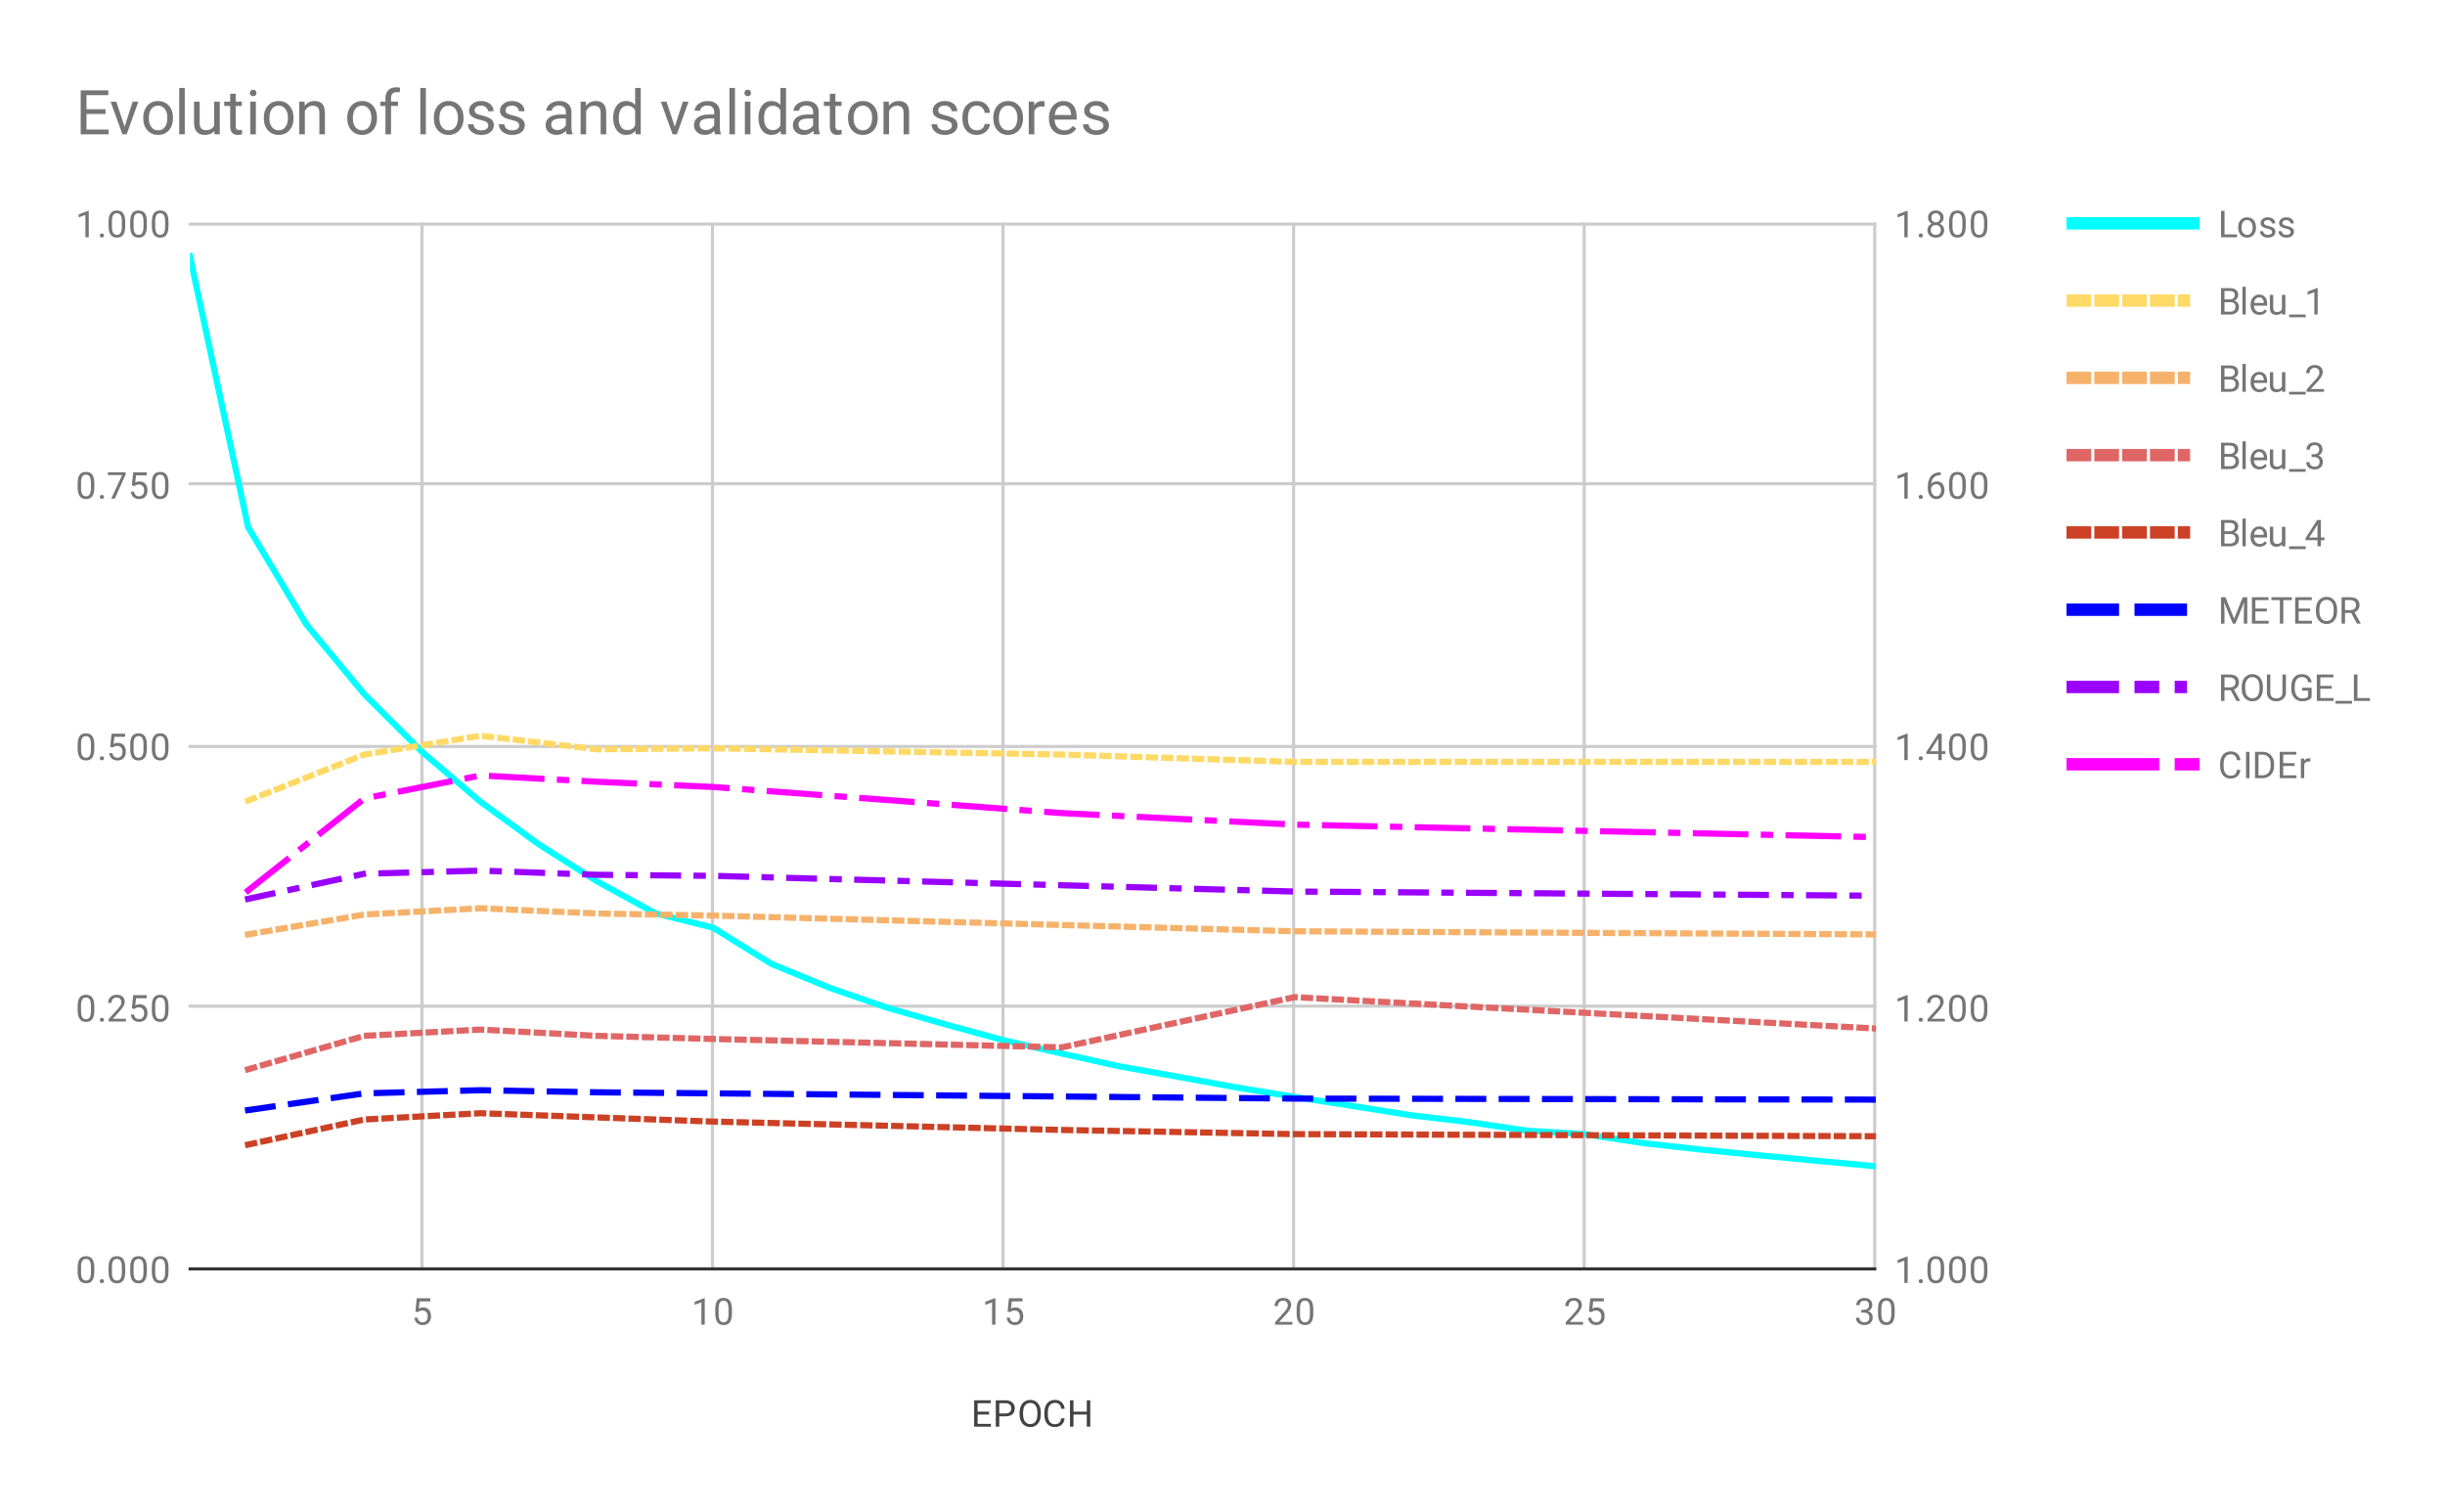 <svg version="1.1" viewBox="0.0 0.0 791.0 489.0" fill="none" stroke="none" stroke-linecap="square" stroke-miterlimit="10" width="791" height="489" xmlns:xlink="http://www.w3.org/1999/xlink" xmlns="http://www.w3.org/2000/svg"><path fill="#ffffff" d="M0 0L791.0 0L791.0 489.0L0 489.0L0 0Z" fill-rule="nonzero"/><path stroke="#cccccc" stroke-width="1.0" stroke-linecap="butt" d="M136.5 72.5L136.5 410.5" fill-rule="nonzero"/><path stroke="#cccccc" stroke-width="1.0" stroke-linecap="butt" d="M230.5 72.5L230.5 410.5" fill-rule="nonzero"/><path stroke="#cccccc" stroke-width="1.0" stroke-linecap="butt" d="M324.5 72.5L324.5 410.5" fill-rule="nonzero"/><path stroke="#cccccc" stroke-width="1.0" stroke-linecap="butt" d="M418.5 72.5L418.5 410.5" fill-rule="nonzero"/><path stroke="#cccccc" stroke-width="1.0" stroke-linecap="butt" d="M512.5 72.5L512.5 410.5" fill-rule="nonzero"/><path stroke="#cccccc" stroke-width="1.0" stroke-linecap="butt" d="M606.5 72.5L606.5 410.5" fill-rule="nonzero"/><path stroke="#333333" stroke-width="1.0" stroke-linecap="butt" d="M61.5 410.5L606.5 410.5" fill-rule="nonzero"/><path stroke="#cccccc" stroke-width="1.0" stroke-linecap="butt" d="M61.5 325.5L606.5 325.5" fill-rule="nonzero"/><path stroke="#cccccc" stroke-width="1.0" stroke-linecap="butt" d="M61.5 241.5L606.5 241.5" fill-rule="nonzero"/><path stroke="#cccccc" stroke-width="1.0" stroke-linecap="butt" d="M61.5 156.5L606.5 156.5" fill-rule="nonzero"/><path stroke="#cccccc" stroke-width="1.0" stroke-linecap="butt" d="M61.5 72.5L606.5 72.5" fill-rule="nonzero"/><clipPath id="id_0"><path d="M61.45 72.25L606.897 72.25L606.897 410.55L61.45 410.55L61.45 72.25Z" clip-rule="nonzero"/></clipPath><path stroke="#00ffff" stroke-width="2.0" stroke-linecap="butt" clip-path="url(#id_0)" d="M61.45 82.929L80.259 170.513L99.067 201.941L117.876 224.604L136.684 243.352L155.493 259.413L174.301 273.131L193.11 285.097L211.918 295.424L230.727 300.134L249.535 311.81L268.344 319.543L287.152 326.053L305.961 331.432L324.769 336.546L343.578 340.865L362.386 345.009L381.195 348.368L400.003 351.799L418.812 354.87L437.62 357.807L456.429 360.806L475.237 363.015L494.046 365.808L512.854 366.949L531.663 369.825L550.471 371.916L569.28 373.784L588.088 375.558L606.897 377.307" fill-rule="nonzero"/><path stroke="#ffd966" stroke-width="2.0" stroke-linecap="butt" stroke-dasharray="2.0,3.0" clip-path="url(#id_0)" d="M80.259 258.992L117.876 244.106L155.493 238.017L193.11 242.415L230.727 242.077L343.578 244.106L418.812 246.475L606.897 246.475" fill-rule="nonzero"/><path stroke="#f6b26b" stroke-width="2.0" stroke-linecap="butt" stroke-dasharray="2.0,3.0" clip-path="url(#id_0)" d="M80.259 302.294L117.876 295.866L155.493 293.837L193.11 295.528L230.727 296.205L343.578 299.249L418.812 301.279L606.897 302.294" fill-rule="nonzero"/><path stroke="#e06666" stroke-width="2.0" stroke-linecap="butt" stroke-dasharray="2.0,3.0" clip-path="url(#id_0)" d="M80.259 345.935L117.876 335.109L155.493 333.079L193.11 335.109L230.727 336.124L343.578 338.83L418.812 322.592L606.897 332.741" fill-rule="nonzero"/><path stroke="#cc4125" stroke-width="2.0" stroke-linecap="butt" stroke-dasharray="2.0,3.0" clip-path="url(#id_0)" d="M80.259 370.292L117.876 362.173L155.493 360.143L193.11 361.497L230.727 362.85L343.578 365.556L418.812 366.909L606.897 367.586" fill-rule="nonzero"/><path stroke="#0000ff" stroke-width="2.0" stroke-linecap="butt" stroke-dasharray="8.0,6.0" clip-path="url(#id_0)" d="M80.259 359.128L117.876 353.716L155.493 352.701L193.11 353.377L230.727 353.716L343.578 354.731L418.812 355.407L606.897 355.745" fill-rule="nonzero"/><path stroke="#9900ff" stroke-width="2.0" stroke-linecap="butt" stroke-dasharray="8.0,6.0,2.0,6.0" clip-path="url(#id_0)" d="M80.259 290.792L117.876 282.673L155.493 281.658L193.11 283.011L230.727 283.349L343.578 286.394L418.812 288.424L606.897 289.777" fill-rule="nonzero"/><path stroke="#ff00ff" stroke-width="2.0" stroke-linecap="butt" stroke-dasharray="16.0,6.0,2.0,6.0" clip-path="url(#id_0)" d="M80.259 288.085L117.876 258.315L155.493 250.872L193.11 252.902L230.727 254.594L343.578 263.051L418.812 266.772L606.897 270.832" fill-rule="nonzero"/><path fill="#000000" fill-opacity="0.0" clip-path="url(#id_0)" d="M64.45 82.929C64.45 84.586 63.107 85.929 61.45 85.929C59.793 85.929 58.45 84.586 58.45 82.929C58.45 81.272 59.793 79.929 61.45 79.929C63.107 79.929 64.45 81.272 64.45 82.929Z" fill-rule="nonzero"/><path fill="#000000" fill-opacity="0.0" clip-path="url(#id_0)" d="M83.259 170.513C83.259 172.17 81.915 173.513 80.259 173.513C78.602 173.513 77.259 172.17 77.259 170.513C77.259 168.857 78.602 167.513 80.259 167.513C81.915 167.513 83.259 168.857 83.259 170.513Z" fill-rule="nonzero"/><path fill="#000000" fill-opacity="0.0" clip-path="url(#id_0)" d="M102.067 201.941C102.067 203.598 100.724 204.941 99.067 204.941C97.41 204.941 96.067 203.598 96.067 201.941C96.067 200.284 97.41 198.941 99.067 198.941C100.724 198.941 102.067 200.284 102.067 201.941Z" fill-rule="nonzero"/><path fill="#000000" fill-opacity="0.0" clip-path="url(#id_0)" d="M120.876 224.604C120.876 226.261 119.532 227.604 117.876 227.604C116.219 227.604 114.876 226.261 114.876 224.604C114.876 222.947 116.219 221.604 117.876 221.604C119.532 221.604 120.876 222.947 120.876 224.604Z" fill-rule="nonzero"/><path fill="#000000" fill-opacity="0.0" clip-path="url(#id_0)" d="M139.684 243.352C139.684 245.009 138.341 246.352 136.684 246.352C135.027 246.352 133.684 245.009 133.684 243.352C133.684 241.696 135.027 240.352 136.684 240.352C138.341 240.352 139.684 241.696 139.684 243.352Z" fill-rule="nonzero"/><path fill="#000000" fill-opacity="0.0" clip-path="url(#id_0)" d="M158.493 259.413C158.493 261.07 157.149 262.413 155.493 262.413C153.836 262.413 152.493 261.07 152.493 259.413C152.493 257.756 153.836 256.413 155.493 256.413C157.149 256.413 158.493 257.756 158.493 259.413Z" fill-rule="nonzero"/><path fill="#000000" fill-opacity="0.0" clip-path="url(#id_0)" d="M177.301 273.131C177.301 274.788 175.958 276.131 174.301 276.131C172.644 276.131 171.301 274.788 171.301 273.131C171.301 271.474 172.644 270.131 174.301 270.131C175.958 270.131 177.301 271.474 177.301 273.131Z" fill-rule="nonzero"/><path fill="#000000" fill-opacity="0.0" clip-path="url(#id_0)" d="M196.11 285.097C196.11 286.753 194.766 288.097 193.11 288.097C191.453 288.097 190.11 286.753 190.11 285.097C190.11 283.44 191.453 282.097 193.11 282.097C194.766 282.097 196.11 283.44 196.11 285.097Z" fill-rule="nonzero"/><path fill="#000000" fill-opacity="0.0" clip-path="url(#id_0)" d="M214.918 295.424C214.918 297.081 213.575 298.424 211.918 298.424C210.261 298.424 208.918 297.081 208.918 295.424C208.918 293.768 210.261 292.424 211.918 292.424C213.575 292.424 214.918 293.768 214.918 295.424Z" fill-rule="nonzero"/><path fill="#000000" fill-opacity="0.0" clip-path="url(#id_0)" d="M233.727 300.134C233.727 301.791 232.383 303.134 230.727 303.134C229.07 303.134 227.727 301.791 227.727 300.134C227.727 298.478 229.07 297.134 230.727 297.134C232.383 297.134 233.727 298.478 233.727 300.134Z" fill-rule="nonzero"/><path fill="#000000" fill-opacity="0.0" clip-path="url(#id_0)" d="M252.535 311.81C252.535 313.467 251.192 314.81 249.535 314.81C247.878 314.81 246.535 313.467 246.535 311.81C246.535 310.153 247.878 308.81 249.535 308.81C251.192 308.81 252.535 310.153 252.535 311.81Z" fill-rule="nonzero"/><path fill="#000000" fill-opacity="0.0" clip-path="url(#id_0)" d="M271.344 319.543C271.344 321.2 270 322.543 268.344 322.543C266.687 322.543 265.344 321.2 265.344 319.543C265.344 317.886 266.687 316.543 268.344 316.543C270 316.543 271.344 317.886 271.344 319.543Z" fill-rule="nonzero"/><path fill="#000000" fill-opacity="0.0" clip-path="url(#id_0)" d="M290.152 326.053C290.152 327.71 288.809 329.053 287.152 329.053C285.495 329.053 284.152 327.71 284.152 326.053C284.152 324.396 285.495 323.053 287.152 323.053C288.809 323.053 290.152 324.396 290.152 326.053Z" fill-rule="nonzero"/><path fill="#000000" fill-opacity="0.0" clip-path="url(#id_0)" d="M308.961 331.432C308.961 333.089 307.617 334.432 305.961 334.432C304.304 334.432 302.961 333.089 302.961 331.432C302.961 329.775 304.304 328.432 305.961 328.432C307.617 328.432 308.961 329.775 308.961 331.432Z" fill-rule="nonzero"/><path fill="#000000" fill-opacity="0.0" clip-path="url(#id_0)" d="M327.769 336.546C327.769 338.203 326.426 339.546 324.769 339.546C323.112 339.546 321.769 338.203 321.769 336.546C321.769 334.889 323.112 333.546 324.769 333.546C326.426 333.546 327.769 334.889 327.769 336.546Z" fill-rule="nonzero"/><path fill="#000000" fill-opacity="0.0" clip-path="url(#id_0)" d="M346.578 340.865C346.578 342.522 345.234 343.865 343.578 343.865C341.921 343.865 340.578 342.522 340.578 340.865C340.578 339.208 341.921 337.865 343.578 337.865C345.234 337.865 346.578 339.208 346.578 340.865Z" fill-rule="nonzero"/><path fill="#000000" fill-opacity="0.0" clip-path="url(#id_0)" d="M365.386 345.009C365.386 346.666 364.043 348.009 362.386 348.009C360.729 348.009 359.386 346.666 359.386 345.009C359.386 343.353 360.729 342.009 362.386 342.009C364.043 342.009 365.386 343.353 365.386 345.009Z" fill-rule="nonzero"/><path fill="#000000" fill-opacity="0.0" clip-path="url(#id_0)" d="M384.195 348.368C384.195 350.025 382.851 351.368 381.195 351.368C379.538 351.368 378.195 350.025 378.195 348.368C378.195 346.711 379.538 345.368 381.195 345.368C382.851 345.368 384.195 346.711 384.195 348.368Z" fill-rule="nonzero"/><path fill="#000000" fill-opacity="0.0" clip-path="url(#id_0)" d="M403.003 351.799C403.003 353.456 401.66 354.799 400.003 354.799C398.346 354.799 397.003 353.456 397.003 351.799C397.003 350.142 398.346 348.799 400.003 348.799C401.66 348.799 403.003 350.142 403.003 351.799Z" fill-rule="nonzero"/><path fill="#000000" fill-opacity="0.0" clip-path="url(#id_0)" d="M421.812 354.87C421.812 356.526 420.468 357.87 418.812 357.87C417.155 357.87 415.812 356.526 415.812 354.87C415.812 353.213 417.155 351.87 418.812 351.87C420.468 351.87 421.812 353.213 421.812 354.87Z" fill-rule="nonzero"/><path fill="#000000" fill-opacity="0.0" clip-path="url(#id_0)" d="M440.62 357.807C440.62 359.463 439.277 360.807 437.62 360.807C435.963 360.807 434.62 359.463 434.62 357.807C434.62 356.15 435.963 354.807 437.62 354.807C439.277 354.807 440.62 356.15 440.62 357.807Z" fill-rule="nonzero"/><path fill="#000000" fill-opacity="0.0" clip-path="url(#id_0)" d="M459.429 360.806C459.429 362.463 458.085 363.806 456.429 363.806C454.772 363.806 453.429 362.463 453.429 360.806C453.429 359.149 454.772 357.806 456.429 357.806C458.085 357.806 459.429 359.149 459.429 360.806Z" fill-rule="nonzero"/><path fill="#000000" fill-opacity="0.0" clip-path="url(#id_0)" d="M478.237 363.015C478.237 364.672 476.894 366.015 475.237 366.015C473.58 366.015 472.237 364.672 472.237 363.015C472.237 361.358 473.58 360.015 475.237 360.015C476.894 360.015 478.237 361.358 478.237 363.015Z" fill-rule="nonzero"/><path fill="#000000" fill-opacity="0.0" clip-path="url(#id_0)" d="M497.046 365.808C497.046 367.465 495.702 368.808 494.046 368.808C492.389 368.808 491.046 367.465 491.046 365.808C491.046 364.151 492.389 362.808 494.046 362.808C495.702 362.808 497.046 364.151 497.046 365.808Z" fill-rule="nonzero"/><path fill="#000000" fill-opacity="0.0" clip-path="url(#id_0)" d="M515.854 366.949C515.854 368.606 514.511 369.949 512.854 369.949C511.197 369.949 509.854 368.606 509.854 366.949C509.854 365.292 511.197 363.949 512.854 363.949C514.511 363.949 515.854 365.292 515.854 366.949Z" fill-rule="nonzero"/><path fill="#000000" fill-opacity="0.0" clip-path="url(#id_0)" d="M534.663 369.825C534.663 371.482 533.319 372.825 531.663 372.825C530.006 372.825 528.663 371.482 528.663 369.825C528.663 368.168 530.006 366.825 531.663 366.825C533.319 366.825 534.663 368.168 534.663 369.825Z" fill-rule="nonzero"/><path fill="#000000" fill-opacity="0.0" clip-path="url(#id_0)" d="M553.471 371.916C553.471 373.573 552.128 374.916 550.471 374.916C548.814 374.916 547.471 373.573 547.471 371.916C547.471 370.259 548.814 368.916 550.471 368.916C552.128 368.916 553.471 370.259 553.471 371.916Z" fill-rule="nonzero"/><path fill="#000000" fill-opacity="0.0" clip-path="url(#id_0)" d="M572.28 373.784C572.28 375.441 570.937 376.784 569.28 376.784C567.623 376.784 566.28 375.441 566.28 373.784C566.28 372.127 567.623 370.784 569.28 370.784C570.937 370.784 572.28 372.127 572.28 373.784Z" fill-rule="nonzero"/><path fill="#000000" fill-opacity="0.0" clip-path="url(#id_0)" d="M591.088 375.558C591.088 377.215 589.745 378.558 588.088 378.558C586.431 378.558 585.088 377.215 585.088 375.558C585.088 373.901 586.431 372.558 588.088 372.558C589.745 372.558 591.088 373.901 591.088 375.558Z" fill-rule="nonzero"/><path fill="#000000" fill-opacity="0.0" clip-path="url(#id_0)" d="M609.897 377.307C609.897 378.963 608.553 380.307 606.897 380.307C605.24 380.307 603.897 378.963 603.897 377.307C603.897 375.65 605.24 374.307 606.897 374.307C608.553 374.307 609.897 375.65 609.897 377.307Z" fill-rule="nonzero"/><path fill="#000000" fill-opacity="0.0" clip-path="url(#id_0)" d="M83.259 258.992C83.259 260.648 81.915 261.992 80.259 261.992C78.602 261.992 77.259 260.648 77.259 258.992C77.259 257.335 78.602 255.992 80.259 255.992C81.915 255.992 83.259 257.335 83.259 258.992Z" fill-rule="nonzero"/><path fill="#000000" fill-opacity="0.0" clip-path="url(#id_0)" d="M120.876 244.106C120.876 245.763 119.532 247.106 117.876 247.106C116.219 247.106 114.876 245.763 114.876 244.106C114.876 242.45 116.219 241.106 117.876 241.106C119.532 241.106 120.876 242.45 120.876 244.106Z" fill-rule="nonzero"/><path fill="#000000" fill-opacity="0.0" clip-path="url(#id_0)" d="M158.493 238.017C158.493 239.674 157.149 241.017 155.493 241.017C153.836 241.017 152.493 239.674 152.493 238.017C152.493 236.36 153.836 235.017 155.493 235.017C157.149 235.017 158.493 236.36 158.493 238.017Z" fill-rule="nonzero"/><path fill="#000000" fill-opacity="0.0" clip-path="url(#id_0)" d="M196.11 242.415C196.11 244.072 194.766 245.415 193.11 245.415C191.453 245.415 190.11 244.072 190.11 242.415C190.11 240.758 191.453 239.415 193.11 239.415C194.766 239.415 196.11 240.758 196.11 242.415Z" fill-rule="nonzero"/><path fill="#000000" fill-opacity="0.0" clip-path="url(#id_0)" d="M233.727 242.077C233.727 243.733 232.383 245.077 230.727 245.077C229.07 245.077 227.727 243.733 227.727 242.077C227.727 240.42 229.07 239.077 230.727 239.077C232.383 239.077 233.727 240.42 233.727 242.077Z" fill-rule="nonzero"/><path fill="#000000" fill-opacity="0.0" clip-path="url(#id_0)" d="M346.578 244.106C346.578 245.763 345.234 247.106 343.578 247.106C341.921 247.106 340.578 245.763 340.578 244.106C340.578 242.45 341.921 241.106 343.578 241.106C345.234 241.106 346.578 242.45 346.578 244.106Z" fill-rule="nonzero"/><path fill="#000000" fill-opacity="0.0" clip-path="url(#id_0)" d="M421.812 246.475C421.812 248.131 420.468 249.475 418.812 249.475C417.155 249.475 415.812 248.131 415.812 246.475C415.812 244.818 417.155 243.475 418.812 243.475C420.468 243.475 421.812 244.818 421.812 246.475Z" fill-rule="nonzero"/><path fill="#000000" fill-opacity="0.0" clip-path="url(#id_0)" d="M609.897 246.475C609.897 248.131 608.553 249.475 606.897 249.475C605.24 249.475 603.897 248.131 603.897 246.475C603.897 244.818 605.24 243.475 606.897 243.475C608.553 243.475 609.897 244.818 609.897 246.475Z" fill-rule="nonzero"/><path fill="#000000" fill-opacity="0.0" clip-path="url(#id_0)" d="M83.259 302.294C83.259 303.951 81.915 305.294 80.259 305.294C78.602 305.294 77.259 303.951 77.259 302.294C77.259 300.637 78.602 299.294 80.259 299.294C81.915 299.294 83.259 300.637 83.259 302.294Z" fill-rule="nonzero"/><path fill="#000000" fill-opacity="0.0" clip-path="url(#id_0)" d="M120.876 295.866C120.876 297.523 119.532 298.866 117.876 298.866C116.219 298.866 114.876 297.523 114.876 295.866C114.876 294.209 116.219 292.866 117.876 292.866C119.532 292.866 120.876 294.209 120.876 295.866Z" fill-rule="nonzero"/><path fill="#000000" fill-opacity="0.0" clip-path="url(#id_0)" d="M158.493 293.837C158.493 295.493 157.149 296.837 155.493 296.837C153.836 296.837 152.493 295.493 152.493 293.837C152.493 292.18 153.836 290.837 155.493 290.837C157.149 290.837 158.493 292.18 158.493 293.837Z" fill-rule="nonzero"/><path fill="#000000" fill-opacity="0.0" clip-path="url(#id_0)" d="M196.11 295.528C196.11 297.185 194.766 298.528 193.11 298.528C191.453 298.528 190.11 297.185 190.11 295.528C190.11 293.871 191.453 292.528 193.11 292.528C194.766 292.528 196.11 293.871 196.11 295.528Z" fill-rule="nonzero"/><path fill="#000000" fill-opacity="0.0" clip-path="url(#id_0)" d="M233.727 296.205C233.727 297.861 232.383 299.205 230.727 299.205C229.07 299.205 227.727 297.861 227.727 296.205C227.727 294.548 229.07 293.205 230.727 293.205C232.383 293.205 233.727 294.548 233.727 296.205Z" fill-rule="nonzero"/><path fill="#000000" fill-opacity="0.0" clip-path="url(#id_0)" d="M346.578 299.249C346.578 300.906 345.234 302.249 343.578 302.249C341.921 302.249 340.578 300.906 340.578 299.249C340.578 297.592 341.921 296.249 343.578 296.249C345.234 296.249 346.578 297.592 346.578 299.249Z" fill-rule="nonzero"/><path fill="#000000" fill-opacity="0.0" clip-path="url(#id_0)" d="M421.812 301.279C421.812 302.936 420.468 304.279 418.812 304.279C417.155 304.279 415.812 302.936 415.812 301.279C415.812 299.622 417.155 298.279 418.812 298.279C420.468 298.279 421.812 299.622 421.812 301.279Z" fill-rule="nonzero"/><path fill="#000000" fill-opacity="0.0" clip-path="url(#id_0)" d="M609.897 302.294C609.897 303.951 608.553 305.294 606.897 305.294C605.24 305.294 603.897 303.951 603.897 302.294C603.897 300.637 605.24 299.294 606.897 299.294C608.553 299.294 609.897 300.637 609.897 302.294Z" fill-rule="nonzero"/><path fill="#000000" fill-opacity="0.0" clip-path="url(#id_0)" d="M83.259 345.935C83.259 347.592 81.915 348.935 80.259 348.935C78.602 348.935 77.259 347.592 77.259 345.935C77.259 344.278 78.602 342.935 80.259 342.935C81.915 342.935 83.259 344.278 83.259 345.935Z" fill-rule="nonzero"/><path fill="#000000" fill-opacity="0.0" clip-path="url(#id_0)" d="M120.876 335.109C120.876 336.766 119.532 338.109 117.876 338.109C116.219 338.109 114.876 336.766 114.876 335.109C114.876 333.452 116.219 332.109 117.876 332.109C119.532 332.109 120.876 333.452 120.876 335.109Z" fill-rule="nonzero"/><path fill="#000000" fill-opacity="0.0" clip-path="url(#id_0)" d="M158.493 333.079C158.493 334.736 157.149 336.079 155.493 336.079C153.836 336.079 152.493 334.736 152.493 333.079C152.493 331.422 153.836 330.079 155.493 330.079C157.149 330.079 158.493 331.422 158.493 333.079Z" fill-rule="nonzero"/><path fill="#000000" fill-opacity="0.0" clip-path="url(#id_0)" d="M196.11 335.109C196.11 336.766 194.766 338.109 193.11 338.109C191.453 338.109 190.11 336.766 190.11 335.109C190.11 333.452 191.453 332.109 193.11 332.109C194.766 332.109 196.11 333.452 196.11 335.109Z" fill-rule="nonzero"/><path fill="#000000" fill-opacity="0.0" clip-path="url(#id_0)" d="M233.727 336.124C233.727 337.781 232.383 339.124 230.727 339.124C229.07 339.124 227.727 337.781 227.727 336.124C227.727 334.467 229.07 333.124 230.727 333.124C232.383 333.124 233.727 334.467 233.727 336.124Z" fill-rule="nonzero"/><path fill="#000000" fill-opacity="0.0" clip-path="url(#id_0)" d="M346.578 338.83C346.578 340.487 345.234 341.83 343.578 341.83C341.921 341.83 340.578 340.487 340.578 338.83C340.578 337.174 341.921 335.83 343.578 335.83C345.234 335.83 346.578 337.174 346.578 338.83Z" fill-rule="nonzero"/><path fill="#000000" fill-opacity="0.0" clip-path="url(#id_0)" d="M421.812 322.592C421.812 324.249 420.468 325.592 418.812 325.592C417.155 325.592 415.812 324.249 415.812 322.592C415.812 320.935 417.155 319.592 418.812 319.592C420.468 319.592 421.812 320.935 421.812 322.592Z" fill-rule="nonzero"/><path fill="#000000" fill-opacity="0.0" clip-path="url(#id_0)" d="M609.897 332.741C609.897 334.398 608.553 335.741 606.897 335.741C605.24 335.741 603.897 334.398 603.897 332.741C603.897 331.084 605.24 329.741 606.897 329.741C608.553 329.741 609.897 331.084 609.897 332.741Z" fill-rule="nonzero"/><path fill="#000000" fill-opacity="0.0" clip-path="url(#id_0)" d="M83.259 370.292C83.259 371.949 81.915 373.292 80.259 373.292C78.602 373.292 77.259 371.949 77.259 370.292C77.259 368.635 78.602 367.292 80.259 367.292C81.915 367.292 83.259 368.635 83.259 370.292Z" fill-rule="nonzero"/><path fill="#000000" fill-opacity="0.0" clip-path="url(#id_0)" d="M120.876 362.173C120.876 363.83 119.532 365.173 117.876 365.173C116.219 365.173 114.876 363.83 114.876 362.173C114.876 360.516 116.219 359.173 117.876 359.173C119.532 359.173 120.876 360.516 120.876 362.173Z" fill-rule="nonzero"/><path fill="#000000" fill-opacity="0.0" clip-path="url(#id_0)" d="M158.493 360.143C158.493 361.8 157.149 363.143 155.493 363.143C153.836 363.143 152.493 361.8 152.493 360.143C152.493 358.486 153.836 357.143 155.493 357.143C157.149 357.143 158.493 358.486 158.493 360.143Z" fill-rule="nonzero"/><path fill="#000000" fill-opacity="0.0" clip-path="url(#id_0)" d="M196.11 361.497C196.11 363.153 194.766 364.497 193.11 364.497C191.453 364.497 190.11 363.153 190.11 361.497C190.11 359.84 191.453 358.497 193.11 358.497C194.766 358.497 196.11 359.84 196.11 361.497Z" fill-rule="nonzero"/><path fill="#000000" fill-opacity="0.0" clip-path="url(#id_0)" d="M233.727 362.85C233.727 364.507 232.383 365.85 230.727 365.85C229.07 365.85 227.727 364.507 227.727 362.85C227.727 361.193 229.07 359.85 230.727 359.85C232.383 359.85 233.727 361.193 233.727 362.85Z" fill-rule="nonzero"/><path fill="#000000" fill-opacity="0.0" clip-path="url(#id_0)" d="M346.578 365.556C346.578 367.213 345.234 368.556 343.578 368.556C341.921 368.556 340.578 367.213 340.578 365.556C340.578 363.899 341.921 362.556 343.578 362.556C345.234 362.556 346.578 363.899 346.578 365.556Z" fill-rule="nonzero"/><path fill="#000000" fill-opacity="0.0" clip-path="url(#id_0)" d="M421.812 366.909C421.812 368.566 420.468 369.909 418.812 369.909C417.155 369.909 415.812 368.566 415.812 366.909C415.812 365.252 417.155 363.909 418.812 363.909C420.468 363.909 421.812 365.252 421.812 366.909Z" fill-rule="nonzero"/><path fill="#000000" fill-opacity="0.0" clip-path="url(#id_0)" d="M609.897 367.586C609.897 369.243 608.553 370.586 606.897 370.586C605.24 370.586 603.897 369.243 603.897 367.586C603.897 365.929 605.24 364.586 606.897 364.586C608.553 364.586 609.897 365.929 609.897 367.586Z" fill-rule="nonzero"/><path fill="#000000" fill-opacity="0.0" clip-path="url(#id_0)" d="M83.259 359.128C83.259 360.785 81.915 362.128 80.259 362.128C78.602 362.128 77.259 360.785 77.259 359.128C77.259 357.472 78.602 356.128 80.259 356.128C81.915 356.128 83.259 357.472 83.259 359.128Z" fill-rule="nonzero"/><path fill="#000000" fill-opacity="0.0" clip-path="url(#id_0)" d="M120.876 353.716C120.876 355.372 119.532 356.716 117.876 356.716C116.219 356.716 114.876 355.372 114.876 353.716C114.876 352.059 116.219 350.716 117.876 350.716C119.532 350.716 120.876 352.059 120.876 353.716Z" fill-rule="nonzero"/><path fill="#000000" fill-opacity="0.0" clip-path="url(#id_0)" d="M158.493 352.701C158.493 354.358 157.149 355.701 155.493 355.701C153.836 355.701 152.493 354.358 152.493 352.701C152.493 351.044 153.836 349.701 155.493 349.701C157.149 349.701 158.493 351.044 158.493 352.701Z" fill-rule="nonzero"/><path fill="#000000" fill-opacity="0.0" clip-path="url(#id_0)" d="M196.11 353.377C196.11 355.034 194.766 356.377 193.11 356.377C191.453 356.377 190.11 355.034 190.11 353.377C190.11 351.72 191.453 350.377 193.11 350.377C194.766 350.377 196.11 351.72 196.11 353.377Z" fill-rule="nonzero"/><path fill="#000000" fill-opacity="0.0" clip-path="url(#id_0)" d="M233.727 353.716C233.727 355.372 232.383 356.716 230.727 356.716C229.07 356.716 227.727 355.372 227.727 353.716C227.727 352.059 229.07 350.716 230.727 350.716C232.383 350.716 233.727 352.059 233.727 353.716Z" fill-rule="nonzero"/><path fill="#000000" fill-opacity="0.0" clip-path="url(#id_0)" d="M346.578 354.731C346.578 356.387 345.234 357.731 343.578 357.731C341.921 357.731 340.578 356.387 340.578 354.731C340.578 353.074 341.921 351.731 343.578 351.731C345.234 351.731 346.578 353.074 346.578 354.731Z" fill-rule="nonzero"/><path fill="#000000" fill-opacity="0.0" clip-path="url(#id_0)" d="M421.812 355.407C421.812 357.064 420.468 358.407 418.812 358.407C417.155 358.407 415.812 357.064 415.812 355.407C415.812 353.75 417.155 352.407 418.812 352.407C420.468 352.407 421.812 353.75 421.812 355.407Z" fill-rule="nonzero"/><path fill="#000000" fill-opacity="0.0" clip-path="url(#id_0)" d="M609.897 355.745C609.897 357.402 608.553 358.745 606.897 358.745C605.24 358.745 603.897 357.402 603.897 355.745C603.897 354.089 605.24 352.745 606.897 352.745C608.553 352.745 609.897 354.089 609.897 355.745Z" fill-rule="nonzero"/><path fill="#000000" fill-opacity="0.0" clip-path="url(#id_0)" d="M83.259 290.792C83.259 292.449 81.915 293.792 80.259 293.792C78.602 293.792 77.259 292.449 77.259 290.792C77.259 289.135 78.602 287.792 80.259 287.792C81.915 287.792 83.259 289.135 83.259 290.792Z" fill-rule="nonzero"/><path fill="#000000" fill-opacity="0.0" clip-path="url(#id_0)" d="M120.876 282.673C120.876 284.329 119.532 285.673 117.876 285.673C116.219 285.673 114.876 284.329 114.876 282.673C114.876 281.016 116.219 279.673 117.876 279.673C119.532 279.673 120.876 281.016 120.876 282.673Z" fill-rule="nonzero"/><path fill="#000000" fill-opacity="0.0" clip-path="url(#id_0)" d="M158.493 281.658C158.493 283.315 157.149 284.658 155.493 284.658C153.836 284.658 152.493 283.315 152.493 281.658C152.493 280.001 153.836 278.658 155.493 278.658C157.149 278.658 158.493 280.001 158.493 281.658Z" fill-rule="nonzero"/><path fill="#000000" fill-opacity="0.0" clip-path="url(#id_0)" d="M196.11 283.011C196.11 284.668 194.766 286.011 193.11 286.011C191.453 286.011 190.11 284.668 190.11 283.011C190.11 281.354 191.453 280.011 193.11 280.011C194.766 280.011 196.11 281.354 196.11 283.011Z" fill-rule="nonzero"/><path fill="#000000" fill-opacity="0.0" clip-path="url(#id_0)" d="M233.727 283.349C233.727 285.006 232.383 286.349 230.727 286.349C229.07 286.349 227.727 285.006 227.727 283.349C227.727 281.692 229.07 280.349 230.727 280.349C232.383 280.349 233.727 281.692 233.727 283.349Z" fill-rule="nonzero"/><path fill="#000000" fill-opacity="0.0" clip-path="url(#id_0)" d="M346.578 286.394C346.578 288.051 345.234 289.394 343.578 289.394C341.921 289.394 340.578 288.051 340.578 286.394C340.578 284.737 341.921 283.394 343.578 283.394C345.234 283.394 346.578 284.737 346.578 286.394Z" fill-rule="nonzero"/><path fill="#000000" fill-opacity="0.0" clip-path="url(#id_0)" d="M421.812 288.424C421.812 290.081 420.468 291.424 418.812 291.424C417.155 291.424 415.812 290.081 415.812 288.424C415.812 286.767 417.155 285.424 418.812 285.424C420.468 285.424 421.812 286.767 421.812 288.424Z" fill-rule="nonzero"/><path fill="#000000" fill-opacity="0.0" clip-path="url(#id_0)" d="M609.897 289.777C609.897 291.434 608.553 292.777 606.897 292.777C605.24 292.777 603.897 291.434 603.897 289.777C603.897 288.12 605.24 286.777 606.897 286.777C608.553 286.777 609.897 288.12 609.897 289.777Z" fill-rule="nonzero"/><path fill="#000000" fill-opacity="0.0" clip-path="url(#id_0)" d="M83.259 288.085C83.259 289.742 81.915 291.085 80.259 291.085C78.602 291.085 77.259 289.742 77.259 288.085C77.259 286.429 78.602 285.085 80.259 285.085C81.915 285.085 83.259 286.429 83.259 288.085Z" fill-rule="nonzero"/><path fill="#000000" fill-opacity="0.0" clip-path="url(#id_0)" d="M120.876 258.315C120.876 259.972 119.532 261.315 117.876 261.315C116.219 261.315 114.876 259.972 114.876 258.315C114.876 256.658 116.219 255.315 117.876 255.315C119.532 255.315 120.876 256.658 120.876 258.315Z" fill-rule="nonzero"/><path fill="#000000" fill-opacity="0.0" clip-path="url(#id_0)" d="M158.493 250.872C158.493 252.529 157.149 253.872 155.493 253.872C153.836 253.872 152.493 252.529 152.493 250.872C152.493 249.216 153.836 247.872 155.493 247.872C157.149 247.872 158.493 249.216 158.493 250.872Z" fill-rule="nonzero"/><path fill="#000000" fill-opacity="0.0" clip-path="url(#id_0)" d="M196.11 252.902C196.11 254.559 194.766 255.902 193.11 255.902C191.453 255.902 190.11 254.559 190.11 252.902C190.11 251.245 191.453 249.902 193.11 249.902C194.766 249.902 196.11 251.245 196.11 252.902Z" fill-rule="nonzero"/><path fill="#000000" fill-opacity="0.0" clip-path="url(#id_0)" d="M233.727 254.594C233.727 256.251 232.383 257.594 230.727 257.594C229.07 257.594 227.727 256.251 227.727 254.594C227.727 252.937 229.07 251.594 230.727 251.594C232.383 251.594 233.727 252.937 233.727 254.594Z" fill-rule="nonzero"/><path fill="#000000" fill-opacity="0.0" clip-path="url(#id_0)" d="M346.578 263.051C346.578 264.708 345.234 266.051 343.578 266.051C341.921 266.051 340.578 264.708 340.578 263.051C340.578 261.394 341.921 260.051 343.578 260.051C345.234 260.051 346.578 261.394 346.578 263.051Z" fill-rule="nonzero"/><path fill="#000000" fill-opacity="0.0" clip-path="url(#id_0)" d="M421.812 266.772C421.812 268.429 420.468 269.772 418.812 269.772C417.155 269.772 415.812 268.429 415.812 266.772C415.812 265.116 417.155 263.772 418.812 263.772C420.468 263.772 421.812 265.116 421.812 266.772Z" fill-rule="nonzero"/><path fill="#000000" fill-opacity="0.0" clip-path="url(#id_0)" d="M609.897 270.832C609.897 272.489 608.553 273.832 606.897 273.832C605.24 273.832 603.897 272.489 603.897 270.832C603.897 269.175 605.24 267.832 606.897 267.832C608.553 267.832 609.897 269.175 609.897 270.832Z" fill-rule="nonzero"/><path fill="#424242" d="M319.986 457.613L316.283 457.613L316.283 460.628L320.58 460.628L320.58 461.55L315.158 461.55L315.158 453.019L320.533 453.019L320.533 453.941L316.283 453.941L316.283 456.691L319.986 456.691L319.986 457.613ZM323.283 458.206L323.283 461.55L322.158 461.55L322.158 453.019L325.314 453.019Q326.705 453.019 327.501 453.738Q328.298 454.441 328.298 455.628Q328.298 456.863 327.517 457.534Q326.751 458.206 325.298 458.206L323.283 458.206ZM323.283 457.284L325.314 457.284Q326.22 457.284 326.689 456.863Q327.173 456.441 327.173 455.644Q327.173 454.878 326.689 454.425Q326.22 453.956 325.376 453.941L323.283 453.941L323.283 457.284ZM336.72 457.566Q336.72 458.816 336.298 459.753Q335.876 460.675 335.095 461.175Q334.33 461.675 333.298 461.675Q332.298 461.675 331.517 461.175Q330.736 460.675 330.298 459.769Q329.876 458.847 329.861 457.628L329.861 457.019Q329.861 455.784 330.283 454.847Q330.72 453.909 331.501 453.409Q332.283 452.894 333.298 452.894Q334.314 452.894 335.095 453.394Q335.876 453.894 336.298 454.831Q336.72 455.769 336.72 457.019L336.72 457.566ZM335.611 457.003Q335.611 455.488 335.001 454.675Q334.392 453.863 333.298 453.863Q332.22 453.863 331.611 454.675Q331.001 455.488 330.986 456.925L330.986 457.566Q330.986 459.034 331.595 459.878Q332.22 460.706 333.298 460.706Q334.392 460.706 334.986 459.925Q335.595 459.128 335.611 457.644L335.611 457.003ZM344.439 458.847Q344.283 460.191 343.439 460.941Q342.595 461.675 341.205 461.675Q339.689 461.675 338.783 460.597Q337.876 459.503 337.876 457.675L337.876 456.863Q337.876 455.675 338.298 454.769Q338.72 453.863 339.501 453.378Q340.283 452.894 341.298 452.894Q342.658 452.894 343.47 453.659Q344.298 454.425 344.439 455.753L343.314 455.753Q343.158 454.738 342.673 454.284Q342.189 453.831 341.298 453.831Q340.22 453.831 339.611 454.628Q339.001 455.425 339.001 456.894L339.001 457.722Q339.001 459.113 339.58 459.941Q340.158 460.753 341.205 460.753Q342.142 460.753 342.642 460.331Q343.142 459.894 343.314 458.847L344.439 458.847ZM352.72 461.55L351.595 461.55L351.595 457.613L347.283 457.613L347.283 461.55L346.158 461.55L346.158 453.019L347.283 453.019L347.283 456.691L351.595 456.691L351.595 453.019L352.72 453.019L352.72 461.55Z" fill-rule="nonzero"/><path fill="#757575" d="M30.512 411.409Q30.512 413.316 29.856 414.253Q29.216 415.175 27.825 415.175Q26.466 415.175 25.809 414.269Q25.153 413.363 25.122 411.55L25.122 410.113Q25.122 408.222 25.762 407.316Q26.419 406.394 27.809 406.394Q29.184 406.394 29.841 407.284Q30.497 408.159 30.512 410.003L30.512 411.409ZM29.419 409.925Q29.419 408.55 29.028 407.925Q28.653 407.284 27.809 407.284Q26.981 407.284 26.591 407.925Q26.216 408.55 26.216 409.847L26.216 411.581Q26.216 412.956 26.606 413.628Q27.012 414.284 27.825 414.284Q28.622 414.284 29.012 413.659Q29.403 413.034 29.419 411.706L29.419 409.925ZM32.294 414.488Q32.294 414.206 32.45 414.019Q32.622 413.831 32.95 413.831Q33.294 413.831 33.466 414.019Q33.638 414.206 33.638 414.488Q33.638 414.753 33.466 414.941Q33.294 415.113 32.95 415.113Q32.622 415.113 32.45 414.941Q32.294 414.753 32.294 414.488ZM40.513 411.409Q40.513 413.316 39.856 414.253Q39.216 415.175 37.825 415.175Q36.466 415.175 35.809 414.269Q35.153 413.363 35.122 411.55L35.122 410.113Q35.122 408.222 35.763 407.316Q36.419 406.394 37.809 406.394Q39.184 406.394 39.841 407.284Q40.497 408.159 40.513 410.003L40.513 411.409ZM39.419 409.925Q39.419 408.55 39.028 407.925Q38.653 407.284 37.809 407.284Q36.981 407.284 36.591 407.925Q36.216 408.55 36.216 409.847L36.216 411.581Q36.216 412.956 36.606 413.628Q37.013 414.284 37.825 414.284Q38.622 414.284 39.013 413.659Q39.403 413.034 39.419 411.706L39.419 409.925ZM47.513 411.409Q47.513 413.316 46.856 414.253Q46.216 415.175 44.825 415.175Q43.466 415.175 42.809 414.269Q42.153 413.363 42.122 411.55L42.122 410.113Q42.122 408.222 42.763 407.316Q43.419 406.394 44.809 406.394Q46.184 406.394 46.841 407.284Q47.497 408.159 47.513 410.003L47.513 411.409ZM46.419 409.925Q46.419 408.55 46.028 407.925Q45.653 407.284 44.809 407.284Q43.981 407.284 43.591 407.925Q43.216 408.55 43.216 409.847L43.216 411.581Q43.216 412.956 43.606 413.628Q44.013 414.284 44.825 414.284Q45.622 414.284 46.013 413.659Q46.403 413.034 46.419 411.706L46.419 409.925ZM54.513 411.409Q54.513 413.316 53.856 414.253Q53.216 415.175 51.825 415.175Q50.466 415.175 49.809 414.269Q49.153 413.363 49.122 411.55L49.122 410.113Q49.122 408.222 49.763 407.316Q50.419 406.394 51.809 406.394Q53.184 406.394 53.841 407.284Q54.497 408.159 54.513 410.003L54.513 411.409ZM53.419 409.925Q53.419 408.55 53.028 407.925Q52.653 407.284 51.809 407.284Q50.981 407.284 50.591 407.925Q50.216 408.55 50.216 409.847L50.216 411.581Q50.216 412.956 50.606 413.628Q51.013 414.284 51.825 414.284Q52.622 414.284 53.013 413.659Q53.403 413.034 53.419 411.706L53.419 409.925Z" fill-rule="nonzero"/><path fill="#757575" d="M30.512 326.834Q30.512 328.741 29.856 329.678Q29.216 330.6 27.825 330.6Q26.466 330.6 25.809 329.694Q25.153 328.788 25.122 326.975L25.122 325.538Q25.122 323.647 25.762 322.741Q26.419 321.819 27.809 321.819Q29.184 321.819 29.841 322.709Q30.497 323.584 30.512 325.428L30.512 326.834ZM29.419 325.35Q29.419 323.975 29.028 323.35Q28.653 322.709 27.809 322.709Q26.981 322.709 26.591 323.35Q26.216 323.975 26.216 325.272L26.216 327.006Q26.216 328.381 26.606 329.053Q27.012 329.709 27.825 329.709Q28.622 329.709 29.012 329.084Q29.403 328.459 29.419 327.131L29.419 325.35ZM32.294 329.913Q32.294 329.631 32.45 329.444Q32.622 329.256 32.95 329.256Q33.294 329.256 33.466 329.444Q33.638 329.631 33.638 329.913Q33.638 330.178 33.466 330.366Q33.294 330.538 32.95 330.538Q32.622 330.538 32.45 330.366Q32.294 330.178 32.294 329.913ZM40.747 330.475L35.153 330.475L35.153 329.694L38.106 326.413Q38.763 325.663 39.013 325.209Q39.263 324.741 39.263 324.241Q39.263 323.569 38.856 323.147Q38.466 322.709 37.778 322.709Q36.981 322.709 36.528 323.178Q36.075 323.631 36.075 324.459L34.997 324.459Q34.997 323.272 35.747 322.553Q36.513 321.819 37.778 321.819Q38.981 321.819 39.669 322.444Q40.356 323.069 40.356 324.116Q40.356 325.366 38.747 327.116L36.466 329.584L40.747 329.584L40.747 330.475ZM42.653 326.194L43.091 321.944L47.466 321.944L47.466 322.944L44.013 322.944L43.747 325.272Q44.388 324.897 45.184 324.897Q46.341 324.897 47.028 325.678Q47.716 326.444 47.716 327.756Q47.716 329.069 46.997 329.834Q46.294 330.6 45.013 330.6Q43.888 330.6 43.169 329.975Q42.45 329.334 42.356 328.225L43.372 328.225Q43.481 328.959 43.903 329.334Q44.325 329.709 45.013 329.709Q45.763 329.709 46.2 329.194Q46.638 328.678 46.638 327.772Q46.638 326.913 46.169 326.397Q45.7 325.881 44.919 325.881Q44.216 325.881 43.809 326.178L43.528 326.413L42.653 326.194ZM54.513 326.834Q54.513 328.741 53.856 329.678Q53.216 330.6 51.825 330.6Q50.466 330.6 49.809 329.694Q49.153 328.788 49.122 326.975L49.122 325.538Q49.122 323.647 49.763 322.741Q50.419 321.819 51.809 321.819Q53.184 321.819 53.841 322.709Q54.497 323.584 54.513 325.428L54.513 326.834ZM53.419 325.35Q53.419 323.975 53.028 323.35Q52.653 322.709 51.809 322.709Q50.981 322.709 50.591 323.35Q50.216 323.975 50.216 325.272L50.216 327.006Q50.216 328.381 50.606 329.053Q51.013 329.709 51.825 329.709Q52.622 329.709 53.013 329.084Q53.403 328.459 53.419 327.131L53.419 325.35Z" fill-rule="nonzero"/><path fill="#757575" d="M30.512 242.259Q30.512 244.166 29.856 245.103Q29.216 246.025 27.825 246.025Q26.466 246.025 25.809 245.119Q25.153 244.213 25.122 242.4L25.122 240.963Q25.122 239.072 25.762 238.166Q26.419 237.244 27.809 237.244Q29.184 237.244 29.841 238.134Q30.497 239.009 30.512 240.853L30.512 242.259ZM29.419 240.775Q29.419 239.4 29.028 238.775Q28.653 238.134 27.809 238.134Q26.981 238.134 26.591 238.775Q26.216 239.4 26.216 240.697L26.216 242.431Q26.216 243.806 26.606 244.478Q27.012 245.134 27.825 245.134Q28.622 245.134 29.012 244.509Q29.403 243.884 29.419 242.556L29.419 240.775ZM32.294 245.338Q32.294 245.056 32.45 244.869Q32.622 244.681 32.95 244.681Q33.294 244.681 33.466 244.869Q33.638 245.056 33.638 245.338Q33.638 245.603 33.466 245.791Q33.294 245.963 32.95 245.963Q32.622 245.963 32.45 245.791Q32.294 245.603 32.294 245.338ZM35.653 241.619L36.091 237.369L40.466 237.369L40.466 238.369L37.013 238.369L36.747 240.697Q37.388 240.322 38.184 240.322Q39.341 240.322 40.028 241.103Q40.716 241.869 40.716 243.181Q40.716 244.494 39.997 245.259Q39.294 246.025 38.013 246.025Q36.888 246.025 36.169 245.4Q35.45 244.759 35.356 243.65L36.372 243.65Q36.481 244.384 36.903 244.759Q37.325 245.134 38.013 245.134Q38.763 245.134 39.2 244.619Q39.638 244.103 39.638 243.197Q39.638 242.338 39.169 241.822Q38.7 241.306 37.919 241.306Q37.216 241.306 36.809 241.603L36.528 241.838L35.653 241.619ZM47.513 242.259Q47.513 244.166 46.856 245.103Q46.216 246.025 44.825 246.025Q43.466 246.025 42.809 245.119Q42.153 244.213 42.122 242.4L42.122 240.963Q42.122 239.072 42.763 238.166Q43.419 237.244 44.809 237.244Q46.184 237.244 46.841 238.134Q47.497 239.009 47.513 240.853L47.513 242.259ZM46.419 240.775Q46.419 239.4 46.028 238.775Q45.653 238.134 44.809 238.134Q43.981 238.134 43.591 238.775Q43.216 239.4 43.216 240.697L43.216 242.431Q43.216 243.806 43.606 244.478Q44.013 245.134 44.825 245.134Q45.622 245.134 46.013 244.509Q46.403 243.884 46.419 242.556L46.419 240.775ZM54.513 242.259Q54.513 244.166 53.856 245.103Q53.216 246.025 51.825 246.025Q50.466 246.025 49.809 245.119Q49.153 244.213 49.122 242.4L49.122 240.963Q49.122 239.072 49.763 238.166Q50.419 237.244 51.809 237.244Q53.184 237.244 53.841 238.134Q54.497 239.009 54.513 240.853L54.513 242.259ZM53.419 240.775Q53.419 239.4 53.028 238.775Q52.653 238.134 51.809 238.134Q50.981 238.134 50.591 238.775Q50.216 239.4 50.216 240.697L50.216 242.431Q50.216 243.806 50.606 244.478Q51.013 245.134 51.825 245.134Q52.622 245.134 53.013 244.509Q53.403 243.884 53.419 242.556L53.419 240.775Z" fill-rule="nonzero"/><path fill="#757575" d="M30.512 157.684Q30.512 159.591 29.856 160.528Q29.216 161.45 27.825 161.45Q26.466 161.45 25.809 160.544Q25.153 159.637 25.122 157.825L25.122 156.387Q25.122 154.497 25.762 153.591Q26.419 152.669 27.809 152.669Q29.184 152.669 29.841 153.559Q30.497 154.434 30.512 156.278L30.512 157.684ZM29.419 156.2Q29.419 154.825 29.028 154.2Q28.653 153.559 27.809 153.559Q26.981 153.559 26.591 154.2Q26.216 154.825 26.216 156.122L26.216 157.856Q26.216 159.231 26.606 159.903Q27.012 160.559 27.825 160.559Q28.622 160.559 29.012 159.934Q29.403 159.309 29.419 157.981L29.419 156.2ZM32.294 160.762Q32.294 160.481 32.45 160.294Q32.622 160.106 32.95 160.106Q33.294 160.106 33.466 160.294Q33.638 160.481 33.638 160.762Q33.638 161.028 33.466 161.216Q33.294 161.387 32.95 161.387Q32.622 161.387 32.45 161.216Q32.294 161.028 32.294 160.762ZM40.669 153.403L37.138 161.325L35.997 161.325L39.513 153.684L34.903 153.684L34.903 152.794L40.669 152.794L40.669 153.403ZM42.653 157.044L43.091 152.794L47.466 152.794L47.466 153.794L44.013 153.794L43.747 156.122Q44.388 155.747 45.184 155.747Q46.341 155.747 47.028 156.528Q47.716 157.294 47.716 158.606Q47.716 159.919 46.997 160.684Q46.294 161.45 45.013 161.45Q43.888 161.45 43.169 160.825Q42.45 160.184 42.356 159.075L43.372 159.075Q43.481 159.809 43.903 160.184Q44.325 160.559 45.013 160.559Q45.763 160.559 46.2 160.044Q46.638 159.528 46.638 158.622Q46.638 157.762 46.169 157.247Q45.7 156.731 44.919 156.731Q44.216 156.731 43.809 157.028L43.528 157.262L42.653 157.044ZM54.513 157.684Q54.513 159.591 53.856 160.528Q53.216 161.45 51.825 161.45Q50.466 161.45 49.809 160.544Q49.153 159.637 49.122 157.825L49.122 156.387Q49.122 154.497 49.763 153.591Q50.419 152.669 51.809 152.669Q53.184 152.669 53.841 153.559Q54.497 154.434 54.513 156.278L54.513 157.684ZM53.419 156.2Q53.419 154.825 53.028 154.2Q52.653 153.559 51.809 153.559Q50.981 153.559 50.591 154.2Q50.216 154.825 50.216 156.122L50.216 157.856Q50.216 159.231 50.606 159.903Q51.013 160.559 51.825 160.559Q52.622 160.559 53.013 159.934Q53.403 159.309 53.419 157.981L53.419 156.2Z" fill-rule="nonzero"/><path fill="#757575" d="M28.716 76.75L27.637 76.75L27.637 69.531L25.45 70.328L25.45 69.344L28.559 68.172L28.716 68.172L28.716 76.75ZM32.294 76.188Q32.294 75.906 32.45 75.719Q32.622 75.531 32.95 75.531Q33.294 75.531 33.466 75.719Q33.638 75.906 33.638 76.188Q33.638 76.453 33.466 76.641Q33.294 76.812 32.95 76.812Q32.622 76.812 32.45 76.641Q32.294 76.453 32.294 76.188ZM40.513 73.109Q40.513 75.016 39.856 75.953Q39.216 76.875 37.825 76.875Q36.466 76.875 35.809 75.969Q35.153 75.062 35.122 73.25L35.122 71.812Q35.122 69.922 35.763 69.016Q36.419 68.094 37.809 68.094Q39.184 68.094 39.841 68.984Q40.497 69.859 40.513 71.703L40.513 73.109ZM39.419 71.625Q39.419 70.25 39.028 69.625Q38.653 68.984 37.809 68.984Q36.981 68.984 36.591 69.625Q36.216 70.25 36.216 71.547L36.216 73.281Q36.216 74.656 36.606 75.328Q37.013 75.984 37.825 75.984Q38.622 75.984 39.013 75.359Q39.403 74.734 39.419 73.406L39.419 71.625ZM47.513 73.109Q47.513 75.016 46.856 75.953Q46.216 76.875 44.825 76.875Q43.466 76.875 42.809 75.969Q42.153 75.062 42.122 73.25L42.122 71.812Q42.122 69.922 42.763 69.016Q43.419 68.094 44.809 68.094Q46.184 68.094 46.841 68.984Q47.497 69.859 47.513 71.703L47.513 73.109ZM46.419 71.625Q46.419 70.25 46.028 69.625Q45.653 68.984 44.809 68.984Q43.981 68.984 43.591 69.625Q43.216 70.25 43.216 71.547L43.216 73.281Q43.216 74.656 43.606 75.328Q44.013 75.984 44.825 75.984Q45.622 75.984 46.013 75.359Q46.403 74.734 46.419 73.406L46.419 71.625ZM54.513 73.109Q54.513 75.016 53.856 75.953Q53.216 76.875 51.825 76.875Q50.466 76.875 49.809 75.969Q49.153 75.062 49.122 73.25L49.122 71.812Q49.122 69.922 49.763 69.016Q50.419 68.094 51.809 68.094Q53.184 68.094 53.841 68.984Q54.497 69.859 54.513 71.703L54.513 73.109ZM53.419 71.625Q53.419 70.25 53.028 69.625Q52.653 68.984 51.809 68.984Q50.981 68.984 50.591 69.625Q50.216 70.25 50.216 71.547L50.216 73.281Q50.216 74.656 50.606 75.328Q51.013 75.984 51.825 75.984Q52.622 75.984 53.013 75.359Q53.403 74.734 53.419 73.406L53.419 71.625Z" fill-rule="nonzero"/><path fill="#757575" d="M617.162 415.05L616.084 415.05L616.084 407.831L613.897 408.628L613.897 407.644L617.006 406.472L617.162 406.472L617.162 415.05ZM620.74 414.488Q620.74 414.206 620.897 414.019Q621.069 413.831 621.397 413.831Q621.74 413.831 621.912 414.019Q622.084 414.206 622.084 414.488Q622.084 414.753 621.912 414.941Q621.74 415.113 621.397 415.113Q621.069 415.113 620.897 414.941Q620.74 414.753 620.74 414.488ZM628.959 411.409Q628.959 413.316 628.303 414.253Q627.662 415.175 626.272 415.175Q624.912 415.175 624.256 414.269Q623.6 413.363 623.569 411.55L623.569 410.113Q623.569 408.222 624.209 407.316Q624.865 406.394 626.256 406.394Q627.631 406.394 628.287 407.284Q628.944 408.159 628.959 410.003L628.959 411.409ZM627.865 409.925Q627.865 408.55 627.475 407.925Q627.1 407.284 626.256 407.284Q625.428 407.284 625.037 407.925Q624.662 408.55 624.662 409.847L624.662 411.581Q624.662 412.956 625.053 413.628Q625.459 414.284 626.272 414.284Q627.069 414.284 627.459 413.659Q627.85 413.034 627.865 411.706L627.865 409.925ZM635.959 411.409Q635.959 413.316 635.303 414.253Q634.662 415.175 633.272 415.175Q631.912 415.175 631.256 414.269Q630.6 413.363 630.569 411.55L630.569 410.113Q630.569 408.222 631.209 407.316Q631.865 406.394 633.256 406.394Q634.631 406.394 635.287 407.284Q635.944 408.159 635.959 410.003L635.959 411.409ZM634.865 409.925Q634.865 408.55 634.475 407.925Q634.1 407.284 633.256 407.284Q632.428 407.284 632.037 407.925Q631.662 408.55 631.662 409.847L631.662 411.581Q631.662 412.956 632.053 413.628Q632.459 414.284 633.272 414.284Q634.069 414.284 634.459 413.659Q634.85 413.034 634.865 411.706L634.865 409.925ZM642.959 411.409Q642.959 413.316 642.303 414.253Q641.662 415.175 640.272 415.175Q638.912 415.175 638.256 414.269Q637.6 413.363 637.569 411.55L637.569 410.113Q637.569 408.222 638.209 407.316Q638.865 406.394 640.256 406.394Q641.631 406.394 642.287 407.284Q642.944 408.159 642.959 410.003L642.959 411.409ZM641.865 409.925Q641.865 408.55 641.475 407.925Q641.1 407.284 640.256 407.284Q639.428 407.284 639.037 407.925Q638.662 408.55 638.662 409.847L638.662 411.581Q638.662 412.956 639.053 413.628Q639.459 414.284 640.272 414.284Q641.069 414.284 641.459 413.659Q641.85 413.034 641.865 411.706L641.865 409.925Z" fill-rule="nonzero"/><path fill="#757575" d="M617.162 330.475L616.084 330.475L616.084 323.256L613.897 324.053L613.897 323.069L617.006 321.897L617.162 321.897L617.162 330.475ZM620.74 329.913Q620.74 329.631 620.897 329.444Q621.069 329.256 621.397 329.256Q621.74 329.256 621.912 329.444Q622.084 329.631 622.084 329.913Q622.084 330.178 621.912 330.366Q621.74 330.538 621.397 330.538Q621.069 330.538 620.897 330.366Q620.74 330.178 620.74 329.913ZM629.194 330.475L623.6 330.475L623.6 329.694L626.553 326.413Q627.209 325.663 627.459 325.209Q627.709 324.741 627.709 324.241Q627.709 323.569 627.303 323.147Q626.912 322.709 626.225 322.709Q625.428 322.709 624.975 323.178Q624.522 323.631 624.522 324.459L623.444 324.459Q623.444 323.272 624.194 322.553Q624.959 321.819 626.225 321.819Q627.428 321.819 628.115 322.444Q628.803 323.069 628.803 324.116Q628.803 325.366 627.194 327.116L624.912 329.584L629.194 329.584L629.194 330.475ZM635.959 326.834Q635.959 328.741 635.303 329.678Q634.662 330.6 633.272 330.6Q631.912 330.6 631.256 329.694Q630.6 328.788 630.569 326.975L630.569 325.538Q630.569 323.647 631.209 322.741Q631.865 321.819 633.256 321.819Q634.631 321.819 635.287 322.709Q635.944 323.584 635.959 325.428L635.959 326.834ZM634.865 325.35Q634.865 323.975 634.475 323.35Q634.1 322.709 633.256 322.709Q632.428 322.709 632.037 323.35Q631.662 323.975 631.662 325.272L631.662 327.006Q631.662 328.381 632.053 329.053Q632.459 329.709 633.272 329.709Q634.069 329.709 634.459 329.084Q634.85 328.459 634.865 327.131L634.865 325.35ZM642.959 326.834Q642.959 328.741 642.303 329.678Q641.662 330.6 640.272 330.6Q638.912 330.6 638.256 329.694Q637.6 328.788 637.569 326.975L637.569 325.538Q637.569 323.647 638.209 322.741Q638.865 321.819 640.256 321.819Q641.631 321.819 642.287 322.709Q642.944 323.584 642.959 325.428L642.959 326.834ZM641.865 325.35Q641.865 323.975 641.475 323.35Q641.1 322.709 640.256 322.709Q639.428 322.709 639.037 323.35Q638.662 323.975 638.662 325.272L638.662 327.006Q638.662 328.381 639.053 329.053Q639.459 329.709 640.272 329.709Q641.069 329.709 641.459 329.084Q641.85 328.459 641.865 327.131L641.865 325.35Z" fill-rule="nonzero"/><path fill="#757575" d="M617.162 245.9L616.084 245.9L616.084 238.681L613.897 239.478L613.897 238.494L617.006 237.322L617.162 237.322L617.162 245.9ZM620.74 245.338Q620.74 245.056 620.897 244.869Q621.069 244.681 621.397 244.681Q621.74 244.681 621.912 244.869Q622.084 245.056 622.084 245.338Q622.084 245.603 621.912 245.791Q621.74 245.963 621.397 245.963Q621.069 245.963 620.897 245.791Q620.74 245.603 620.74 245.338ZM628.178 243.041L629.365 243.041L629.365 243.916L628.178 243.916L628.178 245.9L627.1 245.9L627.1 243.916L623.209 243.916L623.209 243.275L627.022 237.369L628.178 237.369L628.178 243.041ZM624.444 243.041L627.1 243.041L627.1 238.853L626.959 239.088L624.444 243.041ZM635.959 242.259Q635.959 244.166 635.303 245.103Q634.662 246.025 633.272 246.025Q631.912 246.025 631.256 245.119Q630.6 244.213 630.569 242.4L630.569 240.963Q630.569 239.072 631.209 238.166Q631.865 237.244 633.256 237.244Q634.631 237.244 635.287 238.134Q635.944 239.009 635.959 240.853L635.959 242.259ZM634.865 240.775Q634.865 239.4 634.475 238.775Q634.1 238.134 633.256 238.134Q632.428 238.134 632.037 238.775Q631.662 239.4 631.662 240.697L631.662 242.431Q631.662 243.806 632.053 244.478Q632.459 245.134 633.272 245.134Q634.069 245.134 634.459 244.509Q634.85 243.884 634.865 242.556L634.865 240.775ZM642.959 242.259Q642.959 244.166 642.303 245.103Q641.662 246.025 640.272 246.025Q638.912 246.025 638.256 245.119Q637.6 244.213 637.569 242.4L637.569 240.963Q637.569 239.072 638.209 238.166Q638.865 237.244 640.256 237.244Q641.631 237.244 642.287 238.134Q642.944 239.009 642.959 240.853L642.959 242.259ZM641.865 240.775Q641.865 239.4 641.475 238.775Q641.1 238.134 640.256 238.134Q639.428 238.134 639.037 238.775Q638.662 239.4 638.662 240.697L638.662 242.431Q638.662 243.806 639.053 244.478Q639.459 245.134 640.272 245.134Q641.069 245.134 641.459 244.509Q641.85 243.884 641.865 242.556L641.865 240.775Z" fill-rule="nonzero"/><path fill="#757575" d="M617.162 161.325L616.084 161.325L616.084 154.106L613.897 154.903L613.897 153.919L617.006 152.747L617.162 152.747L617.162 161.325ZM620.74 160.762Q620.74 160.481 620.897 160.294Q621.069 160.106 621.397 160.106Q621.74 160.106 621.912 160.294Q622.084 160.481 622.084 160.762Q622.084 161.028 621.912 161.216Q621.74 161.387 621.397 161.387Q621.069 161.387 620.897 161.216Q620.74 161.028 620.74 160.762ZM627.865 152.794L627.865 153.7L627.662 153.7Q626.397 153.731 625.647 154.466Q624.897 155.184 624.772 156.497Q625.459 155.731 626.615 155.731Q627.725 155.731 628.397 156.512Q629.069 157.294 629.069 158.544Q629.069 159.856 628.35 160.653Q627.631 161.45 626.412 161.45Q625.194 161.45 624.428 160.512Q623.678 159.559 623.678 158.075L623.678 157.669Q623.678 155.309 624.678 154.059Q625.678 152.809 627.662 152.794L627.865 152.794ZM626.444 156.637Q625.881 156.637 625.412 156.966Q624.944 157.294 624.756 157.809L624.756 158.2Q624.756 159.262 625.225 159.903Q625.709 160.544 626.412 160.544Q627.147 160.544 627.569 160.012Q627.99 159.466 627.99 158.591Q627.99 157.716 627.569 157.184Q627.147 156.637 626.444 156.637ZM635.959 157.684Q635.959 159.591 635.303 160.528Q634.662 161.45 633.272 161.45Q631.912 161.45 631.256 160.544Q630.6 159.637 630.569 157.825L630.569 156.387Q630.569 154.497 631.209 153.591Q631.865 152.669 633.256 152.669Q634.631 152.669 635.287 153.559Q635.944 154.434 635.959 156.278L635.959 157.684ZM634.865 156.2Q634.865 154.825 634.475 154.2Q634.1 153.559 633.256 153.559Q632.428 153.559 632.037 154.2Q631.662 154.825 631.662 156.122L631.662 157.856Q631.662 159.231 632.053 159.903Q632.459 160.559 633.272 160.559Q634.069 160.559 634.459 159.934Q634.85 159.309 634.865 157.981L634.865 156.2ZM642.959 157.684Q642.959 159.591 642.303 160.528Q641.662 161.45 640.272 161.45Q638.912 161.45 638.256 160.544Q637.6 159.637 637.569 157.825L637.569 156.387Q637.569 154.497 638.209 153.591Q638.865 152.669 640.256 152.669Q641.631 152.669 642.287 153.559Q642.944 154.434 642.959 156.278L642.959 157.684ZM641.865 156.2Q641.865 154.825 641.475 154.2Q641.1 153.559 640.256 153.559Q639.428 153.559 639.037 154.2Q638.662 154.825 638.662 156.122L638.662 157.856Q638.662 159.231 639.053 159.903Q639.459 160.559 640.272 160.559Q641.069 160.559 641.459 159.934Q641.85 159.309 641.865 157.981L641.865 156.2Z" fill-rule="nonzero"/><path fill="#757575" d="M617.162 76.75L616.084 76.75L616.084 69.531L613.897 70.328L613.897 69.344L617.006 68.172L617.162 68.172L617.162 76.75ZM620.74 76.188Q620.74 75.906 620.897 75.719Q621.069 75.531 621.397 75.531Q621.74 75.531 621.912 75.719Q622.084 75.906 622.084 76.188Q622.084 76.453 621.912 76.641Q621.74 76.812 621.397 76.812Q621.069 76.812 620.897 76.641Q620.74 76.453 620.74 76.188ZM628.787 70.438Q628.787 71.078 628.444 71.578Q628.1 72.078 627.537 72.359Q628.194 72.641 628.584 73.203Q628.975 73.75 628.975 74.453Q628.975 75.547 628.225 76.219Q627.49 76.875 626.272 76.875Q625.037 76.875 624.287 76.219Q623.553 75.547 623.553 74.453Q623.553 73.75 623.928 73.203Q624.303 72.641 624.975 72.359Q624.412 72.078 624.084 71.578Q623.756 71.078 623.756 70.438Q623.756 69.359 624.444 68.734Q625.131 68.094 626.272 68.094Q627.397 68.094 628.084 68.734Q628.787 69.359 628.787 70.438ZM627.897 74.422Q627.897 73.703 627.444 73.266Q626.99 72.812 626.256 72.812Q625.522 72.812 625.069 73.266Q624.631 73.703 624.631 74.438Q624.631 75.156 625.069 75.578Q625.506 75.984 626.272 75.984Q627.022 75.984 627.459 75.562Q627.897 75.141 627.897 74.422ZM626.272 68.984Q625.631 68.984 625.225 69.391Q624.834 69.781 624.834 70.469Q624.834 71.109 625.225 71.516Q625.615 71.922 626.256 71.922Q626.912 71.922 627.303 71.516Q627.694 71.109 627.694 70.469Q627.694 69.812 627.287 69.406Q626.881 68.984 626.272 68.984ZM635.959 73.109Q635.959 75.016 635.303 75.953Q634.662 76.875 633.272 76.875Q631.912 76.875 631.256 75.969Q630.6 75.062 630.569 73.25L630.569 71.812Q630.569 69.922 631.209 69.016Q631.865 68.094 633.256 68.094Q634.631 68.094 635.287 68.984Q635.944 69.859 635.959 71.703L635.959 73.109ZM634.865 71.625Q634.865 70.25 634.475 69.625Q634.1 68.984 633.256 68.984Q632.428 68.984 632.037 69.625Q631.662 70.25 631.662 71.547L631.662 73.281Q631.662 74.656 632.053 75.328Q632.459 75.984 633.272 75.984Q634.069 75.984 634.459 75.359Q634.85 74.734 634.865 73.406L634.865 71.625ZM642.959 73.109Q642.959 75.016 642.303 75.953Q641.662 76.875 640.272 76.875Q638.912 76.875 638.256 75.969Q637.6 75.062 637.569 73.25L637.569 71.812Q637.569 69.922 638.209 69.016Q638.865 68.094 640.256 68.094Q641.631 68.094 642.287 68.984Q642.944 69.859 642.959 71.703L642.959 73.109ZM641.865 71.625Q641.865 70.25 641.475 69.625Q641.1 68.984 640.256 68.984Q639.428 68.984 639.037 69.625Q638.662 70.25 638.662 71.547L638.662 73.281Q638.662 74.656 639.053 75.328Q639.459 75.984 640.272 75.984Q641.069 75.984 641.459 75.359Q641.85 74.734 641.865 73.406L641.865 71.625Z" fill-rule="nonzero"/><path fill="#757575" d="M134.387 424.269L134.825 420.019L139.2 420.019L139.2 421.019L135.747 421.019L135.481 423.347Q136.122 422.972 136.918 422.972Q138.075 422.972 138.762 423.753Q139.45 424.519 139.45 425.831Q139.45 427.144 138.731 427.909Q138.028 428.675 136.747 428.675Q135.622 428.675 134.903 428.05Q134.184 427.409 134.09 426.3L135.106 426.3Q135.215 427.034 135.637 427.409Q136.059 427.784 136.747 427.784Q137.497 427.784 137.934 427.269Q138.372 426.753 138.372 425.847Q138.372 424.988 137.903 424.472Q137.434 423.956 136.653 423.956Q135.95 423.956 135.543 424.253L135.262 424.488L134.387 424.269Z" fill-rule="nonzero"/><path fill="#757575" d="M227.992 428.55L226.914 428.55L226.914 421.331L224.727 422.128L224.727 421.144L227.836 419.972L227.992 419.972L227.992 428.55ZM236.789 424.909Q236.789 426.816 236.133 427.753Q235.492 428.675 234.102 428.675Q232.742 428.675 232.086 427.769Q231.43 426.863 231.398 425.05L231.398 423.613Q231.398 421.722 232.039 420.816Q232.695 419.894 234.086 419.894Q235.461 419.894 236.117 420.784Q236.773 421.659 236.789 423.503L236.789 424.909ZM235.695 423.425Q235.695 422.05 235.305 421.425Q234.93 420.784 234.086 420.784Q233.258 420.784 232.867 421.425Q232.492 422.05 232.492 423.347L232.492 425.081Q232.492 426.456 232.883 427.128Q233.289 427.784 234.102 427.784Q234.898 427.784 235.289 427.159Q235.68 426.534 235.695 425.206L235.695 423.425Z" fill-rule="nonzero"/><path fill="#757575" d="M322.035 428.55L320.957 428.55L320.957 421.331L318.769 422.128L318.769 421.144L321.878 419.972L322.035 419.972L322.035 428.55ZM325.972 424.269L326.41 420.019L330.785 420.019L330.785 421.019L327.332 421.019L327.066 423.347Q327.707 422.972 328.503 422.972Q329.66 422.972 330.347 423.753Q331.035 424.519 331.035 425.831Q331.035 427.144 330.316 427.909Q329.613 428.675 328.332 428.675Q327.207 428.675 326.488 428.05Q325.769 427.409 325.675 426.3L326.691 426.3Q326.8 427.034 327.222 427.409Q327.644 427.784 328.332 427.784Q329.082 427.784 329.519 427.269Q329.957 426.753 329.957 425.847Q329.957 424.988 329.488 424.472Q329.019 423.956 328.238 423.956Q327.535 423.956 327.128 424.253L326.847 424.488L325.972 424.269Z" fill-rule="nonzero"/><path fill="#757575" d="M418.108 428.55L412.515 428.55L412.515 427.769L415.468 424.488Q416.124 423.738 416.374 423.284Q416.624 422.816 416.624 422.316Q416.624 421.644 416.218 421.222Q415.827 420.784 415.14 420.784Q414.343 420.784 413.89 421.253Q413.437 421.706 413.437 422.534L412.358 422.534Q412.358 421.347 413.108 420.628Q413.874 419.894 415.14 419.894Q416.343 419.894 417.03 420.519Q417.718 421.144 417.718 422.191Q417.718 423.441 416.108 425.191L413.827 427.659L418.108 427.659L418.108 428.55ZM424.874 424.909Q424.874 426.816 424.218 427.753Q423.577 428.675 422.187 428.675Q420.827 428.675 420.171 427.769Q419.515 426.863 419.483 425.05L419.483 423.613Q419.483 421.722 420.124 420.816Q420.78 419.894 422.171 419.894Q423.546 419.894 424.202 420.784Q424.858 421.659 424.874 423.503L424.874 424.909ZM423.78 423.425Q423.78 422.05 423.39 421.425Q423.015 420.784 422.171 420.784Q421.343 420.784 420.952 421.425Q420.577 422.05 420.577 423.347L420.577 425.081Q420.577 426.456 420.968 427.128Q421.374 427.784 422.187 427.784Q422.983 427.784 423.374 427.159Q423.765 426.534 423.78 425.206L423.78 423.425Z" fill-rule="nonzero"/><path fill="#757575" d="M512.151 428.55L506.557 428.55L506.557 427.769L509.51 424.488Q510.167 423.738 510.417 423.284Q510.667 422.816 510.667 422.316Q510.667 421.644 510.26 421.222Q509.87 420.784 509.182 420.784Q508.385 420.784 507.932 421.253Q507.479 421.706 507.479 422.534L506.401 422.534Q506.401 421.347 507.151 420.628Q507.917 419.894 509.182 419.894Q510.385 419.894 511.073 420.519Q511.76 421.144 511.76 422.191Q511.76 423.441 510.151 425.191L507.87 427.659L512.151 427.659L512.151 428.55ZM514.057 424.269L514.495 420.019L518.87 420.019L518.87 421.019L515.417 421.019L515.151 423.347Q515.792 422.972 516.588 422.972Q517.745 422.972 518.432 423.753Q519.12 424.519 519.12 425.831Q519.12 427.144 518.401 427.909Q517.698 428.675 516.417 428.675Q515.292 428.675 514.573 428.05Q513.854 427.409 513.76 426.3L514.776 426.3Q514.885 427.034 515.307 427.409Q515.729 427.784 516.417 427.784Q517.167 427.784 517.604 427.269Q518.042 426.753 518.042 425.847Q518.042 424.988 517.573 424.472Q517.104 423.956 516.323 423.956Q515.62 423.956 515.213 424.253L514.932 424.488L514.057 424.269Z" fill-rule="nonzero"/><path fill="#757575" d="M602.178 423.753L602.99 423.753Q603.772 423.738 604.209 423.347Q604.647 422.956 604.647 422.284Q604.647 420.784 603.147 420.784Q602.444 420.784 602.022 421.191Q601.615 421.597 601.615 422.253L600.522 422.253Q600.522 421.238 601.256 420.566Q602.006 419.894 603.147 419.894Q604.35 419.894 605.037 420.534Q605.725 421.175 605.725 422.316Q605.725 422.878 605.365 423.394Q605.006 423.909 604.381 424.175Q605.084 424.394 605.459 424.909Q605.85 425.425 605.85 426.175Q605.85 427.316 605.1 428.003Q604.35 428.675 603.147 428.675Q601.959 428.675 601.194 428.019Q600.444 427.363 600.444 426.3L601.537 426.3Q601.537 426.972 601.975 427.378Q602.412 427.784 603.162 427.784Q603.944 427.784 604.35 427.378Q604.772 426.956 604.772 426.191Q604.772 425.456 604.319 425.066Q603.865 424.659 602.99 424.644L602.178 424.644L602.178 423.753ZM612.959 424.909Q612.959 426.816 612.303 427.753Q611.662 428.675 610.272 428.675Q608.912 428.675 608.256 427.769Q607.6 426.863 607.569 425.05L607.569 423.613Q607.569 421.722 608.209 420.816Q608.865 419.894 610.256 419.894Q611.631 419.894 612.287 420.784Q612.944 421.659 612.959 423.503L612.959 424.909ZM611.865 423.425Q611.865 422.05 611.475 421.425Q611.1 420.784 610.256 420.784Q609.428 420.784 609.037 421.425Q608.662 422.05 608.662 423.347L608.662 425.081Q608.662 426.456 609.053 427.128Q609.459 427.784 610.272 427.784Q611.069 427.784 611.459 427.159Q611.85 426.534 611.865 425.206L611.865 423.425Z" fill-rule="nonzero"/><path stroke="#00ffff" stroke-width="4.0" stroke-linecap="butt" d="M670.55 72.25L709.55 72.25" fill-rule="nonzero"/><path fill="#757575" d="M719.675 75.828L723.722 75.828L723.722 76.75L718.534 76.75L718.534 68.219L719.675 68.219L719.675 75.828ZM724.081 73.516Q724.081 72.594 724.441 71.844Q724.816 71.094 725.472 70.703Q726.128 70.297 726.956 70.297Q728.253 70.297 729.05 71.188Q729.862 72.078 729.862 73.578L729.862 73.656Q729.862 74.578 729.503 75.312Q729.144 76.047 728.487 76.469Q727.831 76.875 726.972 76.875Q725.691 76.875 724.878 75.984Q724.081 75.078 724.081 73.594L724.081 73.516ZM725.175 73.656Q725.175 74.703 725.659 75.344Q726.159 75.984 726.972 75.984Q727.8 75.984 728.284 75.344Q728.769 74.688 728.769 73.516Q728.769 72.484 728.269 71.844Q727.784 71.188 726.956 71.188Q726.159 71.188 725.659 71.828Q725.175 72.453 725.175 73.656ZM735.066 75.062Q735.066 74.625 734.722 74.391Q734.394 74.141 733.566 73.969Q732.753 73.797 732.269 73.547Q731.784 73.297 731.55 72.969Q731.331 72.625 731.331 72.156Q731.331 71.375 731.987 70.844Q732.644 70.297 733.675 70.297Q734.753 70.297 735.409 70.859Q736.081 71.406 736.081 72.266L735.003 72.266Q735.003 71.828 734.612 71.516Q734.237 71.188 733.675 71.188Q733.081 71.188 732.737 71.453Q732.409 71.703 732.409 72.109Q732.409 72.5 732.722 72.703Q733.034 72.906 733.847 73.094Q734.659 73.266 735.159 73.516Q735.659 73.766 735.894 74.125Q736.144 74.484 736.144 74.984Q736.144 75.844 735.456 76.359Q734.784 76.875 733.706 76.875Q732.941 76.875 732.347 76.609Q731.769 76.328 731.441 75.844Q731.112 75.359 731.112 74.797L732.191 74.797Q732.222 75.344 732.628 75.672Q733.034 75.984 733.706 75.984Q734.316 75.984 734.691 75.734Q735.066 75.484 735.066 75.062ZM741.066 75.062Q741.066 74.625 740.722 74.391Q740.394 74.141 739.566 73.969Q738.753 73.797 738.269 73.547Q737.784 73.297 737.55 72.969Q737.331 72.625 737.331 72.156Q737.331 71.375 737.987 70.844Q738.644 70.297 739.675 70.297Q740.753 70.297 741.409 70.859Q742.081 71.406 742.081 72.266L741.003 72.266Q741.003 71.828 740.612 71.516Q740.237 71.188 739.675 71.188Q739.081 71.188 738.737 71.453Q738.409 71.703 738.409 72.109Q738.409 72.5 738.722 72.703Q739.034 72.906 739.847 73.094Q740.659 73.266 741.159 73.516Q741.659 73.766 741.894 74.125Q742.144 74.484 742.144 74.984Q742.144 75.844 741.456 76.359Q740.784 76.875 739.706 76.875Q738.941 76.875 738.347 76.609Q737.769 76.328 737.441 75.844Q737.112 75.359 737.112 74.797L738.191 74.797Q738.222 75.344 738.628 75.672Q739.034 75.984 739.706 75.984Q740.316 75.984 740.691 75.734Q741.066 75.484 741.066 75.062Z" fill-rule="nonzero"/><path stroke="#ffd966" stroke-width="4.0" stroke-linecap="butt" stroke-dasharray="4.0,5.0" d="M670.55 97.25L706.55 97.25" fill-rule="nonzero"/><path fill="#757575" d="M718.534 101.75L718.534 93.219L721.331 93.219Q722.722 93.219 723.409 93.797Q724.112 94.359 724.112 95.484Q724.112 96.094 723.769 96.562Q723.441 97.016 722.847 97.266Q723.55 97.453 723.941 98.0Q724.347 98.531 724.347 99.281Q724.347 100.438 723.597 101.094Q722.862 101.75 721.503 101.75L718.534 101.75ZM719.659 97.766L719.659 100.828L721.519 100.828Q722.316 100.828 722.769 100.422Q723.222 100.016 723.222 99.297Q723.222 97.766 721.534 97.766L719.659 97.766ZM719.659 96.859L721.362 96.859Q722.097 96.859 722.534 96.5Q722.987 96.125 722.987 95.484Q722.987 94.781 722.581 94.469Q722.175 94.141 721.331 94.141L719.659 94.141L719.659 96.859ZM726.55 101.75L725.472 101.75L725.472 92.75L726.55 92.75L726.55 101.75ZM731.003 101.875Q729.706 101.875 728.894 101.031Q728.097 100.172 728.097 98.75L728.097 98.562Q728.097 97.609 728.456 96.875Q728.816 96.125 729.456 95.719Q730.112 95.297 730.862 95.297Q732.097 95.297 732.784 96.109Q733.472 96.922 733.472 98.438L733.472 98.891L729.175 98.891Q729.206 99.828 729.722 100.406Q730.253 100.984 731.066 100.984Q731.628 100.984 732.019 100.75Q732.425 100.516 732.737 100.125L733.394 100.641Q732.597 101.875 731.003 101.875ZM730.862 96.188Q730.206 96.188 729.753 96.672Q729.316 97.141 729.222 98.0L732.394 98.0L732.394 97.922Q732.347 97.094 731.941 96.641Q731.55 96.188 730.862 96.188ZM738.284 101.125Q737.659 101.875 736.425 101.875Q735.409 101.875 734.878 101.281Q734.347 100.688 734.347 99.531L734.347 95.406L735.425 95.406L735.425 99.5Q735.425 100.953 736.597 100.953Q737.847 100.953 738.253 100.016L738.253 95.406L739.347 95.406L739.347 101.75L738.316 101.75L738.284 101.125ZM745.941 102.641L740.581 102.641L740.581 101.75L745.941 101.75L745.941 102.641ZM749.816 101.75L748.737 101.75L748.737 94.531L746.55 95.328L746.55 94.344L749.659 93.172L749.816 93.172L749.816 101.75Z" fill-rule="nonzero"/><path stroke="#f6b26b" stroke-width="4.0" stroke-linecap="butt" stroke-dasharray="4.0,5.0" d="M670.55 122.25L706.55 122.25" fill-rule="nonzero"/><path fill="#757575" d="M718.534 126.75L718.534 118.219L721.331 118.219Q722.722 118.219 723.409 118.797Q724.112 119.359 724.112 120.484Q724.112 121.094 723.769 121.562Q723.441 122.016 722.847 122.266Q723.55 122.453 723.941 123.0Q724.347 123.531 724.347 124.281Q724.347 125.438 723.597 126.094Q722.862 126.75 721.503 126.75L718.534 126.75ZM719.659 122.766L719.659 125.828L721.519 125.828Q722.316 125.828 722.769 125.422Q723.222 125.016 723.222 124.297Q723.222 122.766 721.534 122.766L719.659 122.766ZM719.659 121.859L721.362 121.859Q722.097 121.859 722.534 121.5Q722.987 121.125 722.987 120.484Q722.987 119.781 722.581 119.469Q722.175 119.141 721.331 119.141L719.659 119.141L719.659 121.859ZM726.55 126.75L725.472 126.75L725.472 117.75L726.55 117.75L726.55 126.75ZM731.003 126.875Q729.706 126.875 728.894 126.031Q728.097 125.172 728.097 123.75L728.097 123.562Q728.097 122.609 728.456 121.875Q728.816 121.125 729.456 120.719Q730.112 120.297 730.862 120.297Q732.097 120.297 732.784 121.109Q733.472 121.922 733.472 123.438L733.472 123.891L729.175 123.891Q729.206 124.828 729.722 125.406Q730.253 125.984 731.066 125.984Q731.628 125.984 732.019 125.75Q732.425 125.516 732.737 125.125L733.394 125.641Q732.597 126.875 731.003 126.875ZM730.862 121.188Q730.206 121.188 729.753 121.672Q729.316 122.141 729.222 123.0L732.394 123.0L732.394 122.922Q732.347 122.094 731.941 121.641Q731.55 121.188 730.862 121.188ZM738.284 126.125Q737.659 126.875 736.425 126.875Q735.409 126.875 734.878 126.281Q734.347 125.688 734.347 124.531L734.347 120.406L735.425 120.406L735.425 124.5Q735.425 125.953 736.597 125.953Q737.847 125.953 738.253 125.016L738.253 120.406L739.347 120.406L739.347 126.75L738.316 126.75L738.284 126.125ZM745.941 127.641L740.581 127.641L740.581 126.75L745.941 126.75L745.941 127.641ZM751.847 126.75L746.253 126.75L746.253 125.969L749.206 122.688Q749.862 121.938 750.112 121.484Q750.362 121.016 750.362 120.516Q750.362 119.844 749.956 119.422Q749.566 118.984 748.878 118.984Q748.081 118.984 747.628 119.453Q747.175 119.906 747.175 120.734L746.097 120.734Q746.097 119.547 746.847 118.828Q747.612 118.094 748.878 118.094Q750.081 118.094 750.769 118.719Q751.456 119.344 751.456 120.391Q751.456 121.641 749.847 123.391L747.566 125.859L751.847 125.859L751.847 126.75Z" fill-rule="nonzero"/><path stroke="#e06666" stroke-width="4.0" stroke-linecap="butt" stroke-dasharray="4.0,5.0" d="M670.55 147.25L706.55 147.25" fill-rule="nonzero"/><path fill="#757575" d="M718.534 151.75L718.534 143.219L721.331 143.219Q722.722 143.219 723.409 143.797Q724.112 144.359 724.112 145.484Q724.112 146.094 723.769 146.562Q723.441 147.016 722.847 147.266Q723.55 147.453 723.941 148.0Q724.347 148.531 724.347 149.281Q724.347 150.438 723.597 151.094Q722.862 151.75 721.503 151.75L718.534 151.75ZM719.659 147.766L719.659 150.828L721.519 150.828Q722.316 150.828 722.769 150.422Q723.222 150.016 723.222 149.297Q723.222 147.766 721.534 147.766L719.659 147.766ZM719.659 146.859L721.362 146.859Q722.097 146.859 722.534 146.5Q722.987 146.125 722.987 145.484Q722.987 144.781 722.581 144.469Q722.175 144.141 721.331 144.141L719.659 144.141L719.659 146.859ZM726.55 151.75L725.472 151.75L725.472 142.75L726.55 142.75L726.55 151.75ZM731.003 151.875Q729.706 151.875 728.894 151.031Q728.097 150.172 728.097 148.75L728.097 148.562Q728.097 147.609 728.456 146.875Q728.816 146.125 729.456 145.719Q730.112 145.297 730.862 145.297Q732.097 145.297 732.784 146.109Q733.472 146.922 733.472 148.438L733.472 148.891L729.175 148.891Q729.206 149.828 729.722 150.406Q730.253 150.984 731.066 150.984Q731.628 150.984 732.019 150.75Q732.425 150.516 732.737 150.125L733.394 150.641Q732.597 151.875 731.003 151.875ZM730.862 146.188Q730.206 146.188 729.753 146.672Q729.316 147.141 729.222 148.0L732.394 148.0L732.394 147.922Q732.347 147.094 731.941 146.641Q731.55 146.188 730.862 146.188ZM738.284 151.125Q737.659 151.875 736.425 151.875Q735.409 151.875 734.878 151.281Q734.347 150.688 734.347 149.531L734.347 145.406L735.425 145.406L735.425 149.5Q735.425 150.953 736.597 150.953Q737.847 150.953 738.253 150.016L738.253 145.406L739.347 145.406L739.347 151.75L738.316 151.75L738.284 151.125ZM745.941 152.641L740.581 152.641L740.581 151.75L745.941 151.75L745.941 152.641ZM747.831 146.953L748.644 146.953Q749.425 146.938 749.862 146.547Q750.3 146.156 750.3 145.484Q750.3 143.984 748.8 143.984Q748.097 143.984 747.675 144.391Q747.269 144.797 747.269 145.453L746.175 145.453Q746.175 144.438 746.909 143.766Q747.659 143.094 748.8 143.094Q750.003 143.094 750.691 143.734Q751.378 144.375 751.378 145.516Q751.378 146.078 751.019 146.594Q750.659 147.109 750.034 147.375Q750.737 147.594 751.112 148.109Q751.503 148.625 751.503 149.375Q751.503 150.516 750.753 151.203Q750.003 151.875 748.8 151.875Q747.612 151.875 746.847 151.219Q746.097 150.562 746.097 149.5L747.191 149.5Q747.191 150.172 747.628 150.578Q748.066 150.984 748.816 150.984Q749.597 150.984 750.003 150.578Q750.425 150.156 750.425 149.391Q750.425 148.656 749.972 148.266Q749.519 147.859 748.644 147.844L747.831 147.844L747.831 146.953Z" fill-rule="nonzero"/><path stroke="#cc4125" stroke-width="4.0" stroke-linecap="butt" stroke-dasharray="4.0,5.0" d="M670.55 172.25L706.55 172.25" fill-rule="nonzero"/><path fill="#757575" d="M718.534 176.75L718.534 168.219L721.331 168.219Q722.722 168.219 723.409 168.797Q724.112 169.359 724.112 170.484Q724.112 171.094 723.769 171.562Q723.441 172.016 722.847 172.266Q723.55 172.453 723.941 173.0Q724.347 173.531 724.347 174.281Q724.347 175.438 723.597 176.094Q722.862 176.75 721.503 176.75L718.534 176.75ZM719.659 172.766L719.659 175.828L721.519 175.828Q722.316 175.828 722.769 175.422Q723.222 175.016 723.222 174.297Q723.222 172.766 721.534 172.766L719.659 172.766ZM719.659 171.859L721.362 171.859Q722.097 171.859 722.534 171.5Q722.987 171.125 722.987 170.484Q722.987 169.781 722.581 169.469Q722.175 169.141 721.331 169.141L719.659 169.141L719.659 171.859ZM726.55 176.75L725.472 176.75L725.472 167.75L726.55 167.75L726.55 176.75ZM731.003 176.875Q729.706 176.875 728.894 176.031Q728.097 175.172 728.097 173.75L728.097 173.562Q728.097 172.609 728.456 171.875Q728.816 171.125 729.456 170.719Q730.112 170.297 730.862 170.297Q732.097 170.297 732.784 171.109Q733.472 171.922 733.472 173.438L733.472 173.891L729.175 173.891Q729.206 174.828 729.722 175.406Q730.253 175.984 731.066 175.984Q731.628 175.984 732.019 175.75Q732.425 175.516 732.737 175.125L733.394 175.641Q732.597 176.875 731.003 176.875ZM730.862 171.188Q730.206 171.188 729.753 171.672Q729.316 172.141 729.222 173.0L732.394 173.0L732.394 172.922Q732.347 172.094 731.941 171.641Q731.55 171.188 730.862 171.188ZM738.284 176.125Q737.659 176.875 736.425 176.875Q735.409 176.875 734.878 176.281Q734.347 175.688 734.347 174.531L734.347 170.406L735.425 170.406L735.425 174.5Q735.425 175.953 736.597 175.953Q737.847 175.953 738.253 175.016L738.253 170.406L739.347 170.406L739.347 176.75L738.316 176.75L738.284 176.125ZM745.941 177.641L740.581 177.641L740.581 176.75L745.941 176.75L745.941 177.641ZM750.831 173.891L752.019 173.891L752.019 174.766L750.831 174.766L750.831 176.75L749.753 176.75L749.753 174.766L745.862 174.766L745.862 174.125L749.675 168.219L750.831 168.219L750.831 173.891ZM747.097 173.891L749.753 173.891L749.753 169.703L749.612 169.938L747.097 173.891Z" fill-rule="nonzero"/><path stroke="#0000ff" stroke-width="4.0" stroke-linecap="butt" stroke-dasharray="13.0,9.0" d="M670.55 197.25L709.55 197.25" fill-rule="nonzero"/><path fill="#757575" d="M719.987 193.219L722.784 200.172L725.566 193.219L727.034 193.219L727.034 201.75L725.909 201.75L725.909 198.422L726.019 194.844L723.206 201.75L722.347 201.75L719.55 194.859L719.659 198.422L719.659 201.75L718.534 201.75L718.534 193.219L719.987 193.219ZM733.362 197.812L729.659 197.812L729.659 200.828L733.956 200.828L733.956 201.75L728.534 201.75L728.534 193.219L733.909 193.219L733.909 194.141L729.659 194.141L729.659 196.891L733.362 196.891L733.362 197.812ZM741.441 194.141L738.691 194.141L738.691 201.75L737.581 201.75L737.581 194.141L734.831 194.141L734.831 193.219L741.441 193.219L741.441 194.141ZM747.362 197.812L743.659 197.812L743.659 200.828L747.956 200.828L747.956 201.75L742.534 201.75L742.534 193.219L747.909 193.219L747.909 194.141L743.659 194.141L743.659 196.891L747.362 196.891L747.362 197.812ZM756.097 197.766Q756.097 199.016 755.675 199.953Q755.253 200.875 754.472 201.375Q753.706 201.875 752.675 201.875Q751.675 201.875 750.894 201.375Q750.112 200.875 749.675 199.969Q749.253 199.047 749.237 197.828L749.237 197.219Q749.237 195.984 749.659 195.047Q750.097 194.109 750.878 193.609Q751.659 193.094 752.675 193.094Q753.691 193.094 754.472 193.594Q755.253 194.094 755.675 195.031Q756.097 195.969 756.097 197.219L756.097 197.766ZM754.987 197.203Q754.987 195.688 754.378 194.875Q753.769 194.062 752.675 194.062Q751.597 194.062 750.987 194.875Q750.378 195.688 750.362 197.125L750.362 197.766Q750.362 199.234 750.972 200.078Q751.597 200.906 752.675 200.906Q753.769 200.906 754.362 200.125Q754.972 199.328 754.987 197.844L754.987 197.203ZM760.675 198.297L758.659 198.297L758.659 201.75L757.534 201.75L757.534 193.219L760.362 193.219Q761.8 193.219 762.566 193.875Q763.347 194.531 763.347 195.781Q763.347 196.578 762.909 197.172Q762.487 197.766 761.722 198.062L763.722 201.672L763.722 201.75L762.519 201.75L760.675 198.297ZM758.659 197.375L760.394 197.375Q761.237 197.375 761.722 196.953Q762.222 196.516 762.222 195.781Q762.222 195.0 761.753 194.578Q761.284 194.156 760.394 194.141L758.659 194.141L758.659 197.375Z" fill-rule="nonzero"/><path stroke="#9900ff" stroke-width="4.0" stroke-linecap="butt" stroke-dasharray="13.0,9.0,4.0,9.0" d="M670.55 222.25L705.55 222.25" fill-rule="nonzero"/><path fill="#757575" d="M721.675 223.297L719.659 223.297L719.659 226.75L718.534 226.75L718.534 218.219L721.362 218.219Q722.8 218.219 723.566 218.875Q724.347 219.531 724.347 220.781Q724.347 221.578 723.909 222.172Q723.487 222.766 722.722 223.062L724.722 226.672L724.722 226.75L723.519 226.75L721.675 223.297ZM719.659 222.375L721.394 222.375Q722.237 222.375 722.722 221.953Q723.222 221.516 723.222 220.781Q723.222 220.0 722.753 219.578Q722.284 219.156 721.394 219.141L719.659 219.141L719.659 222.375ZM732.097 222.766Q732.097 224.016 731.675 224.953Q731.253 225.875 730.472 226.375Q729.706 226.875 728.675 226.875Q727.675 226.875 726.894 226.375Q726.112 225.875 725.675 224.969Q725.253 224.047 725.237 222.828L725.237 222.219Q725.237 220.984 725.659 220.047Q726.097 219.109 726.878 218.609Q727.659 218.094 728.675 218.094Q729.691 218.094 730.472 218.594Q731.253 219.094 731.675 220.031Q732.097 220.969 732.097 222.219L732.097 222.766ZM730.987 222.203Q730.987 220.688 730.378 219.875Q729.769 219.062 728.675 219.062Q727.597 219.062 726.987 219.875Q726.378 220.688 726.362 222.125L726.362 222.766Q726.362 224.234 726.972 225.078Q727.597 225.906 728.675 225.906Q729.769 225.906 730.362 225.125Q730.972 224.328 730.987 222.844L730.987 222.203ZM739.55 218.219L739.55 224.016Q739.534 225.219 738.784 226.0Q738.034 226.766 736.753 226.859L736.441 226.875Q735.05 226.875 734.206 226.125Q733.378 225.359 733.378 224.031L733.378 218.219L734.487 218.219L734.487 224.0Q734.487 224.922 734.987 225.438Q735.503 225.953 736.441 225.953Q737.409 225.953 737.909 225.438Q738.409 224.922 738.409 224.0L738.409 218.219L739.55 218.219ZM747.847 225.625Q747.409 226.25 746.628 226.562Q745.847 226.875 744.816 226.875Q743.784 226.875 742.972 226.391Q742.159 225.891 741.722 224.984Q741.284 224.078 741.269 222.891L741.269 222.156Q741.269 220.219 742.159 219.156Q743.066 218.094 744.691 218.094Q746.034 218.094 746.847 218.781Q747.659 219.469 747.847 220.719L746.722 220.719Q746.394 219.031 744.706 219.031Q743.566 219.031 742.987 219.828Q742.409 220.609 742.394 222.125L742.394 222.812Q742.394 224.25 743.05 225.109Q743.706 225.953 744.831 225.953Q745.456 225.953 745.925 225.812Q746.409 225.672 746.722 225.328L746.722 223.422L744.753 223.422L744.753 222.5L747.847 222.5L747.847 225.625ZM754.362 222.812L750.659 222.812L750.659 225.828L754.956 225.828L754.956 226.75L749.534 226.75L749.534 218.219L754.909 218.219L754.909 219.141L750.659 219.141L750.659 221.891L754.362 221.891L754.362 222.812ZM760.941 227.641L755.581 227.641L755.581 226.75L760.941 226.75L760.941 227.641ZM762.675 225.828L766.722 225.828L766.722 226.75L761.534 226.75L761.534 218.219L762.675 218.219L762.675 225.828Z" fill-rule="nonzero"/><path stroke="#ff00ff" stroke-width="4.0" stroke-linecap="butt" stroke-dasharray="26.0,9.0,4.0,9.0" d="M670.55 247.25L709.55 247.25" fill-rule="nonzero"/><path fill="#757575" d="M724.816 249.047Q724.659 250.391 723.816 251.141Q722.972 251.875 721.581 251.875Q720.066 251.875 719.159 250.797Q718.253 249.703 718.253 247.875L718.253 247.062Q718.253 245.875 718.675 244.969Q719.097 244.062 719.878 243.578Q720.659 243.094 721.675 243.094Q723.034 243.094 723.847 243.859Q724.675 244.625 724.816 245.953L723.691 245.953Q723.534 244.938 723.05 244.484Q722.566 244.031 721.675 244.031Q720.597 244.031 719.987 244.828Q719.378 245.625 719.378 247.094L719.378 247.922Q719.378 249.312 719.956 250.141Q720.534 250.953 721.581 250.953Q722.519 250.953 723.019 250.531Q723.519 250.094 723.691 249.047L724.816 249.047ZM727.753 251.75L726.628 251.75L726.628 243.219L727.753 243.219L727.753 251.75ZM729.534 251.75L729.534 243.219L731.956 243.219Q733.066 243.219 733.909 243.719Q734.769 244.203 735.237 245.109Q735.706 246.016 735.706 247.203L735.706 247.734Q735.706 248.953 735.237 249.859Q734.784 250.766 733.909 251.25Q733.05 251.734 731.909 251.75L729.534 251.75ZM730.659 244.141L730.659 250.828L731.847 250.828Q733.144 250.828 733.862 250.031Q734.597 249.219 734.597 247.719L734.597 247.219Q734.597 245.766 733.909 244.969Q733.237 244.156 731.972 244.141L730.659 244.141ZM742.362 247.812L738.659 247.812L738.659 250.828L742.956 250.828L742.956 251.75L737.534 251.75L737.534 243.219L742.909 243.219L742.909 244.141L738.659 244.141L738.659 246.891L742.362 246.891L742.362 247.812ZM747.441 246.375Q747.191 246.344 746.909 246.344Q745.831 246.344 745.456 247.25L745.456 251.75L744.378 251.75L744.378 245.406L745.425 245.406L745.441 246.141Q745.972 245.297 746.956 245.297Q747.269 245.297 747.441 245.375L747.441 246.375Z" fill-rule="nonzero"/><path fill="#757575" d="M34.138 36.872L27.981 36.872L27.981 41.919L35.138 41.919L35.138 43.45L26.106 43.45L26.106 29.231L35.044 29.231L35.044 30.778L27.981 30.778L27.981 35.341L34.138 35.341L34.138 36.872ZM40.309 40.997L42.919 32.888L44.763 32.888L40.981 43.45L39.606 43.45L35.778 32.888L37.622 32.888L40.309 40.997ZM46.341 38.075Q46.341 36.513 46.95 35.278Q47.559 34.028 48.638 33.356Q49.731 32.684 51.138 32.684Q53.294 32.684 54.622 34.184Q55.966 35.669 55.966 38.153L55.966 38.278Q55.966 39.825 55.372 41.059Q54.778 42.278 53.669 42.966Q52.575 43.653 51.153 43.653Q49.013 43.653 47.669 42.153Q46.341 40.653 46.341 38.2L46.341 38.075ZM48.153 38.278Q48.153 40.044 48.966 41.106Q49.794 42.169 51.153 42.169Q52.528 42.169 53.341 41.091Q54.153 40.013 54.153 38.075Q54.153 36.325 53.325 35.247Q52.497 34.169 51.138 34.169Q49.794 34.169 48.966 35.231Q48.153 36.294 48.153 38.278ZM59.778 43.45L57.981 43.45L57.981 28.45L59.778 28.45L59.778 43.45ZM69.341 42.403Q68.294 43.653 66.247 43.653Q64.559 43.653 63.669 42.669Q62.794 41.684 62.778 39.763L62.778 32.888L64.591 32.888L64.591 39.716Q64.591 42.106 66.544 42.106Q68.606 42.106 69.294 40.575L69.294 32.888L71.106 32.888L71.106 43.45L69.388 43.45L69.341 42.403ZM76.263 30.325L76.263 32.888L78.247 32.888L78.247 34.278L76.263 34.278L76.263 40.825Q76.263 41.466 76.528 41.794Q76.794 42.106 77.434 42.106Q77.747 42.106 78.294 41.981L78.294 43.45Q77.575 43.653 76.903 43.653Q75.7 43.653 75.075 42.919Q74.466 42.184 74.466 40.825L74.466 34.278L72.544 34.278L72.544 32.888L74.466 32.888L74.466 30.325L76.263 30.325ZM82.778 43.45L80.981 43.45L80.981 32.888L82.778 32.888L82.778 43.45ZM80.825 30.075Q80.825 29.637 81.091 29.341Q81.372 29.028 81.888 29.028Q82.419 29.028 82.684 29.341Q82.966 29.637 82.966 30.075Q82.966 30.512 82.684 30.809Q82.419 31.106 81.888 31.106Q81.372 31.106 81.091 30.809Q80.825 30.512 80.825 30.075ZM85.341 38.075Q85.341 36.513 85.95 35.278Q86.559 34.028 87.638 33.356Q88.731 32.684 90.138 32.684Q92.294 32.684 93.622 34.184Q94.966 35.669 94.966 38.153L94.966 38.278Q94.966 39.825 94.372 41.059Q93.778 42.278 92.669 42.966Q91.575 43.653 90.153 43.653Q88.013 43.653 86.669 42.153Q85.341 40.653 85.341 38.2L85.341 38.075ZM87.153 38.278Q87.153 40.044 87.966 41.106Q88.794 42.169 90.153 42.169Q91.528 42.169 92.341 41.091Q93.153 40.013 93.153 38.075Q93.153 36.325 92.325 35.247Q91.497 34.169 90.138 34.169Q88.794 34.169 87.966 35.231Q87.153 36.294 87.153 38.278ZM98.528 32.888L98.591 34.216Q99.794 32.684 101.747 32.684Q105.106 32.684 105.122 36.466L105.122 43.45L103.325 43.45L103.325 36.45Q103.309 35.309 102.794 34.763Q102.294 34.216 101.2 34.216Q100.325 34.216 99.653 34.684Q98.997 35.153 98.622 35.919L98.622 43.45L96.825 43.45L96.825 32.888L98.528 32.888ZM112.341 38.075Q112.341 36.513 112.95 35.278Q113.559 34.028 114.638 33.356Q115.731 32.684 117.138 32.684Q119.294 32.684 120.622 34.184Q121.966 35.669 121.966 38.153L121.966 38.278Q121.966 39.825 121.372 41.059Q120.778 42.278 119.669 42.966Q118.575 43.653 117.153 43.653Q115.013 43.653 113.669 42.153Q112.341 40.653 112.341 38.2L112.341 38.075ZM114.153 38.278Q114.153 40.044 114.966 41.106Q115.794 42.169 117.153 42.169Q118.528 42.169 119.341 41.091Q120.153 40.013 120.153 38.075Q120.153 36.325 119.325 35.247Q118.497 34.169 117.138 34.169Q115.794 34.169 114.966 35.231Q114.153 36.294 114.153 38.278ZM124.7 43.45L124.7 34.278L123.044 34.278L123.044 32.888L124.7 32.888L124.7 31.794Q124.7 30.106 125.606 29.184Q126.528 28.247 128.184 28.247Q128.809 28.247 129.419 28.403L129.325 29.872Q128.872 29.794 128.356 29.794Q127.466 29.794 126.981 30.309Q126.513 30.809 126.513 31.762L126.513 32.888L128.762 32.888L128.762 34.278L126.513 34.278L126.513 43.45L124.7 43.45ZM137.778 43.45L135.981 43.45L135.981 28.45L137.778 28.45L137.778 43.45ZM140.341 38.075Q140.341 36.513 140.95 35.278Q141.559 34.028 142.637 33.356Q143.731 32.684 145.137 32.684Q147.294 32.684 148.622 34.184Q149.966 35.669 149.966 38.153L149.966 38.278Q149.966 39.825 149.372 41.059Q148.778 42.278 147.669 42.966Q146.575 43.653 145.153 43.653Q143.012 43.653 141.669 42.153Q140.341 40.653 140.341 38.2L140.341 38.075ZM142.153 38.278Q142.153 40.044 142.966 41.106Q143.794 42.169 145.153 42.169Q146.528 42.169 147.341 41.091Q148.153 40.013 148.153 38.075Q148.153 36.325 147.325 35.247Q146.497 34.169 145.137 34.169Q143.794 34.169 142.966 35.231Q142.153 36.294 142.153 38.278ZM157.966 40.653Q157.966 39.919 157.419 39.513Q156.872 39.106 155.497 38.809Q154.122 38.513 153.309 38.106Q152.512 37.7 152.122 37.138Q151.747 36.559 151.747 35.778Q151.747 34.481 152.841 33.591Q153.934 32.684 155.653 32.684Q157.45 32.684 158.559 33.622Q159.684 34.544 159.684 35.981L157.856 35.981Q157.856 35.247 157.231 34.716Q156.606 34.169 155.653 34.169Q154.653 34.169 154.091 34.606Q153.544 35.028 153.544 35.731Q153.544 36.372 154.059 36.716Q154.575 37.044 155.934 37.356Q157.294 37.653 158.122 38.075Q158.966 38.481 159.372 39.075Q159.778 39.669 159.778 40.513Q159.778 41.934 158.637 42.794Q157.512 43.653 155.7 43.653Q154.434 43.653 153.45 43.2Q152.481 42.747 151.919 41.95Q151.372 41.138 151.372 40.2L153.184 40.2Q153.231 41.106 153.903 41.638Q154.591 42.169 155.7 42.169Q156.731 42.169 157.341 41.763Q157.966 41.341 157.966 40.653ZM167.966 40.653Q167.966 39.919 167.419 39.513Q166.872 39.106 165.497 38.809Q164.122 38.513 163.309 38.106Q162.512 37.7 162.122 37.138Q161.747 36.559 161.747 35.778Q161.747 34.481 162.841 33.591Q163.934 32.684 165.653 32.684Q167.45 32.684 168.559 33.622Q169.684 34.544 169.684 35.981L167.856 35.981Q167.856 35.247 167.231 34.716Q166.606 34.169 165.653 34.169Q164.653 34.169 164.091 34.606Q163.544 35.028 163.544 35.731Q163.544 36.372 164.059 36.716Q164.575 37.044 165.934 37.356Q167.294 37.653 168.122 38.075Q168.966 38.481 169.372 39.075Q169.778 39.669 169.778 40.513Q169.778 41.934 168.637 42.794Q167.512 43.653 165.7 43.653Q164.434 43.653 163.45 43.2Q162.481 42.747 161.919 41.95Q161.372 41.138 161.372 40.2L163.184 40.2Q163.231 41.106 163.903 41.638Q164.591 42.169 165.7 42.169Q166.731 42.169 167.341 41.763Q167.966 41.341 167.966 40.653ZM183.341 43.45Q183.184 43.138 183.091 42.341Q181.825 43.653 180.075 43.653Q178.512 43.653 177.512 42.763Q176.512 41.872 176.512 40.513Q176.512 38.872 177.762 37.966Q179.028 37.044 181.294 37.044L183.059 37.044L183.059 36.216Q183.059 35.263 182.481 34.7Q181.919 34.138 180.825 34.138Q179.856 34.138 179.2 34.638Q178.544 35.122 178.544 35.809L176.731 35.809Q176.731 35.028 177.294 34.294Q177.856 33.544 178.809 33.122Q179.778 32.684 180.934 32.684Q182.762 32.684 183.794 33.606Q184.825 34.513 184.872 36.122L184.872 40.981Q184.872 42.434 185.231 43.294L185.231 43.45L183.341 43.45ZM180.341 42.075Q181.2 42.075 181.95 41.638Q182.716 41.2 183.059 40.497L183.059 38.325L181.637 38.325Q178.325 38.325 178.325 40.263Q178.325 41.122 178.887 41.606Q179.45 42.075 180.341 42.075ZM189.528 32.888L189.591 34.216Q190.794 32.684 192.747 32.684Q196.106 32.684 196.122 36.466L196.122 43.45L194.325 43.45L194.325 36.45Q194.309 35.309 193.794 34.763Q193.294 34.216 192.2 34.216Q191.325 34.216 190.653 34.684Q189.997 35.153 189.622 35.919L189.622 43.45L187.825 43.45L187.825 32.888L189.528 32.888ZM198.372 38.075Q198.372 35.653 199.528 34.169Q200.684 32.684 202.544 32.684Q204.403 32.684 205.481 33.95L205.481 28.45L207.294 28.45L207.294 43.45L205.637 43.45L205.544 42.309Q204.466 43.653 202.528 43.653Q200.7 43.653 199.528 42.153Q198.372 40.638 198.372 38.216L198.372 38.075ZM200.184 38.278Q200.184 40.075 200.919 41.091Q201.669 42.106 202.981 42.106Q204.7 42.106 205.481 40.575L205.481 35.716Q204.684 34.216 202.997 34.216Q201.669 34.216 200.919 35.247Q200.184 36.278 200.184 38.278ZM218.309 40.997L220.919 32.888L222.762 32.888L218.981 43.45L217.606 43.45L213.778 32.888L215.622 32.888L218.309 40.997ZM231.341 43.45Q231.184 43.138 231.091 42.341Q229.825 43.653 228.075 43.653Q226.512 43.653 225.512 42.763Q224.512 41.872 224.512 40.513Q224.512 38.872 225.762 37.966Q227.028 37.044 229.294 37.044L231.059 37.044L231.059 36.216Q231.059 35.263 230.481 34.7Q229.919 34.138 228.825 34.138Q227.856 34.138 227.2 34.638Q226.544 35.122 226.544 35.809L224.731 35.809Q224.731 35.028 225.294 34.294Q225.856 33.544 226.809 33.122Q227.778 32.684 228.934 32.684Q230.762 32.684 231.794 33.606Q232.825 34.513 232.872 36.122L232.872 40.981Q232.872 42.434 233.231 43.294L233.231 43.45L231.341 43.45ZM228.341 42.075Q229.2 42.075 229.95 41.638Q230.716 41.2 231.059 40.497L231.059 38.325L229.637 38.325Q226.325 38.325 226.325 40.263Q226.325 41.122 226.887 41.606Q227.45 42.075 228.341 42.075ZM237.778 43.45L235.981 43.45L235.981 28.45L237.778 28.45L237.778 43.45ZM242.778 43.45L240.981 43.45L240.981 32.888L242.778 32.888L242.778 43.45ZM240.825 30.075Q240.825 29.637 241.091 29.341Q241.372 29.028 241.887 29.028Q242.419 29.028 242.684 29.341Q242.966 29.637 242.966 30.075Q242.966 30.512 242.684 30.809Q242.419 31.106 241.887 31.106Q241.372 31.106 241.091 30.809Q240.825 30.512 240.825 30.075ZM245.372 38.075Q245.372 35.653 246.528 34.169Q247.684 32.684 249.544 32.684Q251.403 32.684 252.481 33.95L252.481 28.45L254.294 28.45L254.294 43.45L252.637 43.45L252.544 42.309Q251.466 43.653 249.528 43.653Q247.7 43.653 246.528 42.153Q245.372 40.638 245.372 38.216L245.372 38.075ZM247.184 38.278Q247.184 40.075 247.919 41.091Q248.669 42.106 249.981 42.106Q251.7 42.106 252.481 40.575L252.481 35.716Q251.684 34.216 249.997 34.216Q248.669 34.216 247.919 35.247Q247.184 36.278 247.184 38.278ZM263.341 43.45Q263.184 43.138 263.091 42.341Q261.825 43.653 260.075 43.653Q258.512 43.653 257.512 42.763Q256.512 41.872 256.512 40.513Q256.512 38.872 257.762 37.966Q259.028 37.044 261.294 37.044L263.059 37.044L263.059 36.216Q263.059 35.263 262.481 34.7Q261.919 34.138 260.825 34.138Q259.856 34.138 259.2 34.638Q258.544 35.122 258.544 35.809L256.731 35.809Q256.731 35.028 257.294 34.294Q257.856 33.544 258.809 33.122Q259.778 32.684 260.934 32.684Q262.762 32.684 263.794 33.606Q264.825 34.513 264.872 36.122L264.872 40.981Q264.872 42.434 265.231 43.294L265.231 43.45L263.341 43.45ZM260.341 42.075Q261.2 42.075 261.95 41.638Q262.716 41.2 263.059 40.497L263.059 38.325L261.637 38.325Q258.325 38.325 258.325 40.263Q258.325 41.122 258.887 41.606Q259.45 42.075 260.341 42.075ZM270.262 30.325L270.262 32.888L272.247 32.888L272.247 34.278L270.262 34.278L270.262 40.825Q270.262 41.466 270.528 41.794Q270.794 42.106 271.434 42.106Q271.747 42.106 272.294 41.981L272.294 43.45Q271.575 43.653 270.903 43.653Q269.7 43.653 269.075 42.919Q268.466 42.184 268.466 40.825L268.466 34.278L266.544 34.278L266.544 32.888L268.466 32.888L268.466 30.325L270.262 30.325ZM274.341 38.075Q274.341 36.513 274.95 35.278Q275.559 34.028 276.637 33.356Q277.731 32.684 279.137 32.684Q281.294 32.684 282.622 34.184Q283.966 35.669 283.966 38.153L283.966 38.278Q283.966 39.825 283.372 41.059Q282.778 42.278 281.669 42.966Q280.575 43.653 279.153 43.653Q277.012 43.653 275.669 42.153Q274.341 40.653 274.341 38.2L274.341 38.075ZM276.153 38.278Q276.153 40.044 276.966 41.106Q277.794 42.169 279.153 42.169Q280.528 42.169 281.341 41.091Q282.153 40.013 282.153 38.075Q282.153 36.325 281.325 35.247Q280.497 34.169 279.137 34.169Q277.794 34.169 276.966 35.231Q276.153 36.294 276.153 38.278ZM287.528 32.888L287.591 34.216Q288.794 32.684 290.747 32.684Q294.106 32.684 294.122 36.466L294.122 43.45L292.325 43.45L292.325 36.45Q292.309 35.309 291.794 34.763Q291.294 34.216 290.2 34.216Q289.325 34.216 288.653 34.684Q287.997 35.153 287.622 35.919L287.622 43.45L285.825 43.45L285.825 32.888L287.528 32.888ZM307.966 40.653Q307.966 39.919 307.419 39.513Q306.872 39.106 305.497 38.809Q304.122 38.513 303.309 38.106Q302.512 37.7 302.122 37.138Q301.747 36.559 301.747 35.778Q301.747 34.481 302.841 33.591Q303.934 32.684 305.653 32.684Q307.45 32.684 308.559 33.622Q309.684 34.544 309.684 35.981L307.856 35.981Q307.856 35.247 307.231 34.716Q306.606 34.169 305.653 34.169Q304.653 34.169 304.091 34.606Q303.544 35.028 303.544 35.731Q303.544 36.372 304.059 36.716Q304.575 37.044 305.934 37.356Q307.294 37.653 308.122 38.075Q308.966 38.481 309.372 39.075Q309.778 39.669 309.778 40.513Q309.778 41.934 308.637 42.794Q307.512 43.653 305.7 43.653Q304.434 43.653 303.45 43.2Q302.481 42.747 301.919 41.95Q301.372 41.138 301.372 40.2L303.184 40.2Q303.231 41.106 303.903 41.638Q304.591 42.169 305.7 42.169Q306.731 42.169 307.341 41.763Q307.966 41.341 307.966 40.653ZM316.059 42.169Q317.028 42.169 317.747 41.591Q318.466 40.997 318.544 40.122L320.262 40.122Q320.2 41.028 319.622 41.856Q319.059 42.669 318.091 43.169Q317.137 43.653 316.059 43.653Q313.903 43.653 312.622 42.216Q311.356 40.763 311.356 38.263L311.356 37.966Q311.356 36.419 311.919 35.216Q312.481 34.013 313.544 33.356Q314.606 32.684 316.044 32.684Q317.825 32.684 318.997 33.747Q320.184 34.809 320.262 36.513L318.544 36.513Q318.466 35.497 317.762 34.841Q317.075 34.169 316.044 34.169Q314.669 34.169 313.903 35.169Q313.153 36.153 313.153 38.028L313.153 38.372Q313.153 40.2 313.903 41.184Q314.653 42.169 316.059 42.169ZM321.341 38.075Q321.341 36.513 321.95 35.278Q322.559 34.028 323.637 33.356Q324.731 32.684 326.137 32.684Q328.294 32.684 329.622 34.184Q330.966 35.669 330.966 38.153L330.966 38.278Q330.966 39.825 330.372 41.059Q329.778 42.278 328.669 42.966Q327.575 43.653 326.153 43.653Q324.012 43.653 322.669 42.153Q321.341 40.653 321.341 38.2L321.341 38.075ZM323.153 38.278Q323.153 40.044 323.966 41.106Q324.794 42.169 326.153 42.169Q327.528 42.169 328.341 41.091Q329.153 40.013 329.153 38.075Q329.153 36.325 328.325 35.247Q327.497 34.169 326.137 34.169Q324.794 34.169 323.966 35.231Q323.153 36.294 323.153 38.278ZM337.919 34.497Q337.512 34.434 337.044 34.434Q335.262 34.434 334.622 35.95L334.622 43.45L332.825 43.45L332.825 32.888L334.575 32.888L334.606 34.106Q335.497 32.684 337.122 32.684Q337.653 32.684 337.919 32.825L337.919 34.497ZM344.2 43.653Q342.059 43.653 340.7 42.247Q339.356 40.825 339.356 38.466L339.356 38.122Q339.356 36.559 339.95 35.325Q340.559 34.091 341.637 33.388Q342.716 32.684 343.981 32.684Q346.044 32.684 347.184 34.044Q348.325 35.403 348.325 37.934L348.325 38.684L341.169 38.684Q341.2 40.247 342.075 41.216Q342.95 42.169 344.294 42.169Q345.262 42.169 345.919 41.778Q346.591 41.388 347.091 40.747L348.184 41.606Q346.856 43.653 344.2 43.653ZM343.981 34.169Q342.887 34.169 342.137 34.966Q341.403 35.763 341.231 37.2L346.512 37.2L346.512 37.059Q346.434 35.684 345.762 34.934Q345.106 34.169 343.981 34.169ZM356.966 40.653Q356.966 39.919 356.419 39.513Q355.872 39.106 354.497 38.809Q353.122 38.513 352.309 38.106Q351.512 37.7 351.122 37.138Q350.747 36.559 350.747 35.778Q350.747 34.481 351.841 33.591Q352.934 32.684 354.653 32.684Q356.45 32.684 357.559 33.622Q358.684 34.544 358.684 35.981L356.856 35.981Q356.856 35.247 356.231 34.716Q355.606 34.169 354.653 34.169Q353.653 34.169 353.091 34.606Q352.544 35.028 352.544 35.731Q352.544 36.372 353.059 36.716Q353.575 37.044 354.934 37.356Q356.294 37.653 357.122 38.075Q357.966 38.481 358.372 39.075Q358.778 39.669 358.778 40.513Q358.778 41.934 357.637 42.794Q356.512 43.653 354.7 43.653Q353.434 43.653 352.45 43.2Q351.481 42.747 350.919 41.95Q350.372 41.138 350.372 40.2L352.184 40.2Q352.231 41.106 352.903 41.638Q353.591 42.169 354.7 42.169Q355.731 42.169 356.341 41.763Q356.966 41.341 356.966 40.653Z" fill-rule="nonzero"/></svg>